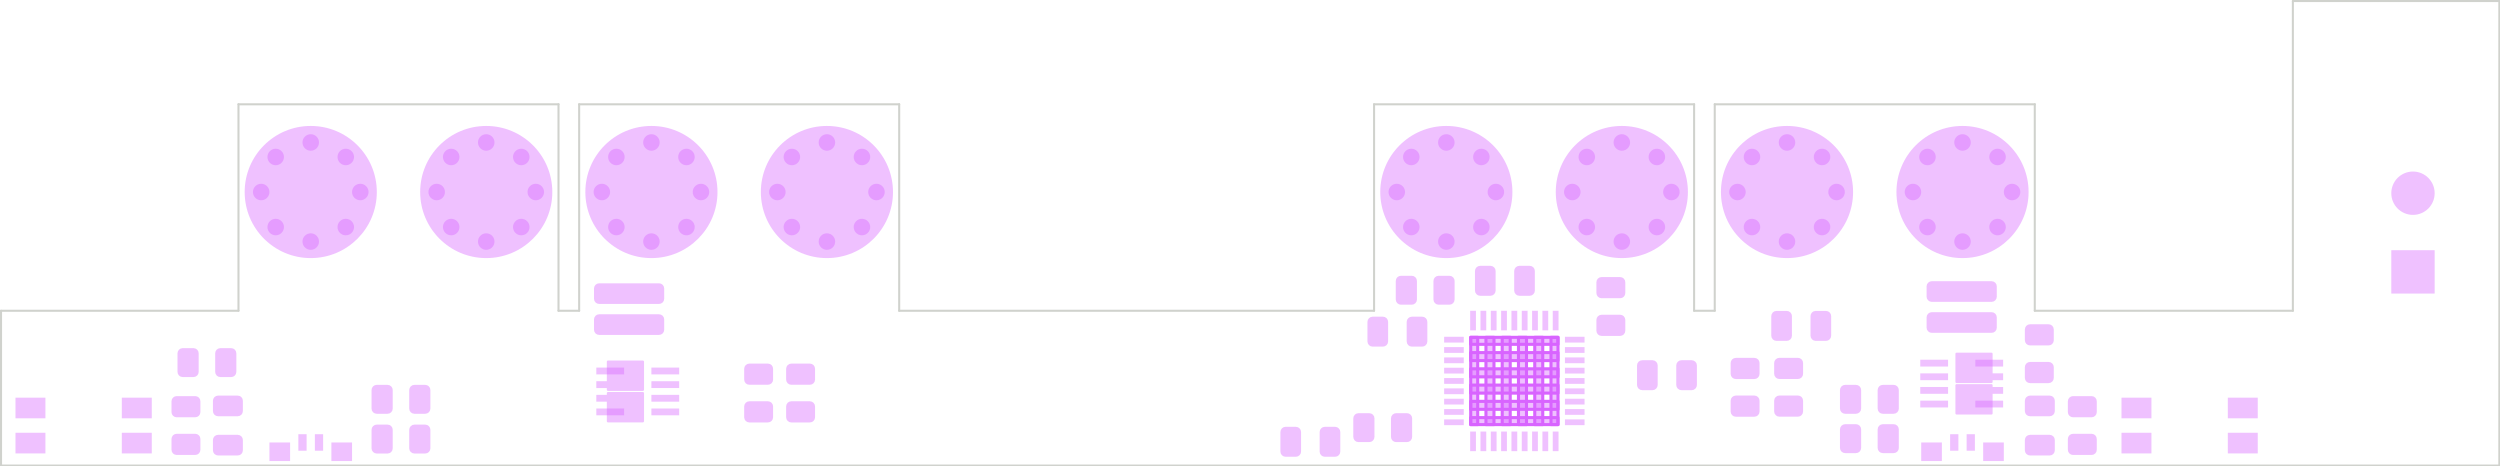 <?xml version="1.0" standalone="no"?>
 <!DOCTYPE svg PUBLIC "-//W3C//DTD SVG 1.1//EN" 
 "http://www.w3.org/Graphics/SVG/1.1/DTD/svg11.dtd"> 
<svg
  xmlns:svg="http://www.w3.org/2000/svg"
  xmlns="http://www.w3.org/2000/svg"
  xmlns:xlink="http://www.w3.org/1999/xlink"
  version="1.1"
  width="121.082mm" height="22.581mm" viewBox="0 0 121.082 22.581">
<title>SVG Image created as powermanagement_redundant-F_Mask.svg date 2023/02/16 13:34:46 </title>
  <desc>Image generated by PCBNEW </desc>
<g style="fill:#000000; fill-opacity:1;stroke:#000000; stroke-opacity:1;
stroke-linecap:round; stroke-linejoin:round;"
 transform="translate(0 0) scale(1 1)">
</g>
<g style="fill:#000000; fill-opacity:0.0; 
stroke:#000000; stroke-width:0; stroke-opacity:1; 
stroke-linecap:round; stroke-linejoin:round;">
</g>
<g style="fill:#D864FF; fill-opacity:0.0; 
stroke:#D864FF; stroke-width:0; stroke-opacity:1; 
stroke-linecap:round; stroke-linejoin:round;">
</g>
<g style="fill:#D864FF; fill-opacity:0.4; 
stroke:#D864FF; stroke-width:0.15; stroke-opacity:1; 
stroke-linecap:round; stroke-linejoin:round;">
<path style="fill:#D864FF; fill-opacity:0.4; 
stroke:#D864FF; stroke-width:0.15; stroke-opacity:1; 
stroke-linecap:round; stroke-linejoin:round;fill-rule:evenodd;"
d="M 75.458,16.677
71.231,16.677
71.231,16.338
75.458,16.338
Z" /> 
<path style="fill:#D864FF; fill-opacity:0.4; 
stroke:#D864FF; stroke-width:0.15; stroke-opacity:1; 
stroke-linecap:round; stroke-linejoin:round;fill-rule:evenodd;"
d="M 75.458,20.565
75.119,20.565
75.119,16.338
75.458,16.338
Z" /> 
<path style="fill:#D864FF; fill-opacity:0.4; 
stroke:#D864FF; stroke-width:0.15; stroke-opacity:1; 
stroke-linecap:round; stroke-linejoin:round;fill-rule:evenodd;"
d="M 74.719,20.565
74.332,20.565
74.332,16.338
74.719,16.338
Z" /> 
<path style="fill:#D864FF; fill-opacity:0.4; 
stroke:#D864FF; stroke-width:0.15; stroke-opacity:1; 
stroke-linecap:round; stroke-linejoin:round;fill-rule:evenodd;"
d="M 73.932,20.565
73.544,20.565
73.544,16.338
73.932,16.338
Z" /> 
<path style="fill:#D864FF; fill-opacity:0.4; 
stroke:#D864FF; stroke-width:0.15; stroke-opacity:1; 
stroke-linecap:round; stroke-linejoin:round;fill-rule:evenodd;"
d="M 73.144,20.565
72.757,20.565
72.757,16.338
73.144,16.338
Z" /> 
<path style="fill:#D864FF; fill-opacity:0.4; 
stroke:#D864FF; stroke-width:0.15; stroke-opacity:1; 
stroke-linecap:round; stroke-linejoin:round;fill-rule:evenodd;"
d="M 72.357,20.565
71.969,20.565
71.969,16.338
72.357,16.338
Z" /> 
<path style="fill:#D864FF; fill-opacity:0.4; 
stroke:#D864FF; stroke-width:0.15; stroke-opacity:1; 
stroke-linecap:round; stroke-linejoin:round;fill-rule:evenodd;"
d="M 71.569,20.565
71.231,20.565
71.231,16.338
71.569,16.338
Z" /> 
<path style="fill:#D864FF; fill-opacity:0.4; 
stroke:#D864FF; stroke-width:0.15; stroke-opacity:1; 
stroke-linecap:round; stroke-linejoin:round;fill-rule:evenodd;"
d="M 75.458,17.464
71.231,17.464
71.231,17.077
75.458,17.077
Z" /> 
<path style="fill:#D864FF; fill-opacity:0.4; 
stroke:#D864FF; stroke-width:0.15; stroke-opacity:1; 
stroke-linecap:round; stroke-linejoin:round;fill-rule:evenodd;"
d="M 75.458,18.251
71.231,18.251
71.231,17.864
75.458,17.864
Z" /> 
<path style="fill:#D864FF; fill-opacity:0.4; 
stroke:#D864FF; stroke-width:0.15; stroke-opacity:1; 
stroke-linecap:round; stroke-linejoin:round;fill-rule:evenodd;"
d="M 75.458,19.039
71.231,19.039
71.231,18.651
75.458,18.651
Z" /> 
<path style="fill:#D864FF; fill-opacity:0.4; 
stroke:#D864FF; stroke-width:0.15; stroke-opacity:1; 
stroke-linecap:round; stroke-linejoin:round;fill-rule:evenodd;"
d="M 75.458,19.826
71.231,19.826
71.231,19.439
75.458,19.439
Z" /> 
<path style="fill:#D864FF; fill-opacity:0.4; 
stroke:#D864FF; stroke-width:0.15; stroke-opacity:1; 
stroke-linecap:round; stroke-linejoin:round;fill-rule:evenodd;"
d="M 75.458,20.565
71.231,20.565
71.231,20.226
75.458,20.226
Z" /> 
<g >
</g>
<g style="fill:#D864FF; fill-opacity:0.4; 
stroke:#D864FF; stroke-width:0; stroke-opacity:1; 
stroke-linecap:round; stroke-linejoin:round;">
<path style="fill:#D864FF; fill-opacity:0.4; 
stroke:#D864FF; stroke-width:0; stroke-opacity:1; 
stroke-linecap:round; stroke-linejoin:round;fill-rule:evenodd;"
d="M 93.56,16.12
93.465,16.101
93.384,16.046
93.329,15.965
93.31,15.87
93.31,15.37
93.329,15.274
93.384,15.193
93.465,15.139
93.56,15.12
96.46,15.12
96.556,15.139
96.637,15.193
96.691,15.274
96.71,15.37
96.71,15.87
96.691,15.965
96.637,16.046
96.556,16.101
96.46,16.12
Z" /> 
<path style="fill:#D864FF; fill-opacity:0.4; 
stroke:#D864FF; stroke-width:0; stroke-opacity:1; 
stroke-linecap:round; stroke-linejoin:round;fill-rule:evenodd;"
d="M 93.56,14.62
93.465,14.601
93.384,14.546
93.329,14.465
93.31,14.37
93.31,13.87
93.329,13.774
93.384,13.693
93.465,13.639
93.56,13.62
96.46,13.62
96.556,13.639
96.637,13.693
96.691,13.774
96.71,13.87
96.71,14.37
96.691,14.465
96.637,14.546
96.556,14.601
96.46,14.62
Z" /> 
</g>
<g >
</g>
<g style="fill:#D864FF; fill-opacity:0.4; 
stroke:#D864FF; stroke-width:0; stroke-opacity:1; 
stroke-linecap:round; stroke-linejoin:round;">
<circle cx="37.65" cy="9.3" r="0.4" /> 
</g>
<g style="fill:#D864FF; fill-opacity:0.4; 
stroke:#D864FF; stroke-width:0.021; stroke-opacity:1; 
stroke-linecap:round; stroke-linejoin:round;">
</g>
<g style="fill:#D864FF; fill-opacity:0.4; 
stroke:#D864FF; stroke-width:0; stroke-opacity:1; 
stroke-linecap:round; stroke-linejoin:round;">
<circle cx="38.353" cy="7.603" r="0.4" /> 
</g>
<g style="fill:#D864FF; fill-opacity:0.4; 
stroke:#D864FF; stroke-width:0.021; stroke-opacity:1; 
stroke-linecap:round; stroke-linejoin:round;">
</g>
<g style="fill:#D864FF; fill-opacity:0.4; 
stroke:#D864FF; stroke-width:0; stroke-opacity:1; 
stroke-linecap:round; stroke-linejoin:round;">
<circle cx="38.353" cy="10.997" r="0.4" /> 
</g>
<g style="fill:#D864FF; fill-opacity:0.4; 
stroke:#D864FF; stroke-width:0.021; stroke-opacity:1; 
stroke-linecap:round; stroke-linejoin:round;">
</g>
<g style="fill:#D864FF; fill-opacity:0.4; 
stroke:#D864FF; stroke-width:0; stroke-opacity:1; 
stroke-linecap:round; stroke-linejoin:round;">
<circle cx="40.05" cy="6.9" r="0.4" /> 
</g>
<g style="fill:#D864FF; fill-opacity:0.4; 
stroke:#D864FF; stroke-width:0.021; stroke-opacity:1; 
stroke-linecap:round; stroke-linejoin:round;">
</g>
<g style="fill:#D864FF; fill-opacity:0.4; 
stroke:#D864FF; stroke-width:0; stroke-opacity:1; 
stroke-linecap:round; stroke-linejoin:round;">
<circle cx="40.05" cy="9.3" r="3.2" /> 
</g>
<g style="fill:#D864FF; fill-opacity:0.4; 
stroke:#D864FF; stroke-width:0.021; stroke-opacity:1; 
stroke-linecap:round; stroke-linejoin:round;">
</g>
<g style="fill:#D864FF; fill-opacity:0.4; 
stroke:#D864FF; stroke-width:0; stroke-opacity:1; 
stroke-linecap:round; stroke-linejoin:round;">
<circle cx="40.05" cy="11.7" r="0.4" /> 
</g>
<g style="fill:#D864FF; fill-opacity:0.4; 
stroke:#D864FF; stroke-width:0.021; stroke-opacity:1; 
stroke-linecap:round; stroke-linejoin:round;">
</g>
<g style="fill:#D864FF; fill-opacity:0.4; 
stroke:#D864FF; stroke-width:0; stroke-opacity:1; 
stroke-linecap:round; stroke-linejoin:round;">
<circle cx="41.747" cy="7.603" r="0.4" /> 
</g>
<g style="fill:#D864FF; fill-opacity:0.4; 
stroke:#D864FF; stroke-width:0.021; stroke-opacity:1; 
stroke-linecap:round; stroke-linejoin:round;">
</g>
<g style="fill:#D864FF; fill-opacity:0.4; 
stroke:#D864FF; stroke-width:0; stroke-opacity:1; 
stroke-linecap:round; stroke-linejoin:round;">
<circle cx="41.747" cy="10.997" r="0.4" /> 
</g>
<g style="fill:#D864FF; fill-opacity:0.4; 
stroke:#D864FF; stroke-width:0.021; stroke-opacity:1; 
stroke-linecap:round; stroke-linejoin:round;">
</g>
<g style="fill:#D864FF; fill-opacity:0.4; 
stroke:#D864FF; stroke-width:0; stroke-opacity:1; 
stroke-linecap:round; stroke-linejoin:round;">
<circle cx="42.45" cy="9.3" r="0.4" /> 
</g>
<g style="fill:#D864FF; fill-opacity:0.4; 
stroke:#D864FF; stroke-width:0.021; stroke-opacity:1; 
stroke-linecap:round; stroke-linejoin:round;">
</g>
<g >
</g>
<g style="fill:#D864FF; fill-opacity:0.4; 
stroke:#D864FF; stroke-width:0.021; stroke-opacity:1; 
stroke-linecap:round; stroke-linejoin:round;">
</g>
<g style="fill:#D864FF; fill-opacity:0.4; 
stroke:#D864FF; stroke-width:0; stroke-opacity:1; 
stroke-linecap:round; stroke-linejoin:round;">
<path style="fill:#D864FF; fill-opacity:0.4; 
stroke:#D864FF; stroke-width:0; stroke-opacity:1; 
stroke-linecap:round; stroke-linejoin:round;fill-rule:evenodd;"
d="M 84.07,20.183
83.975,20.164
83.893,20.11
83.839,20.028
83.82,19.933
83.82,19.408
83.839,19.312
83.893,19.231
83.975,19.177
84.07,19.158
84.97,19.158
85.066,19.177
85.147,19.231
85.201,19.312
85.22,19.408
85.22,19.933
85.201,20.028
85.147,20.11
85.066,20.164
84.97,20.183
Z" /> 
<path style="fill:#D864FF; fill-opacity:0.4; 
stroke:#D864FF; stroke-width:0; stroke-opacity:1; 
stroke-linecap:round; stroke-linejoin:round;fill-rule:evenodd;"
d="M 84.07,18.358
83.975,18.339
83.893,18.285
83.839,18.203
83.82,18.108
83.82,17.583
83.839,17.487
83.893,17.406
83.975,17.352
84.07,17.333
84.97,17.333
85.066,17.352
85.147,17.406
85.201,17.487
85.22,17.583
85.22,18.108
85.201,18.203
85.147,18.285
85.066,18.339
84.97,18.358
Z" /> 
</g>
<g >
</g>
<g style="fill:#D864FF; fill-opacity:0.4; 
stroke:#D864FF; stroke-width:0; stroke-opacity:1; 
stroke-linecap:round; stroke-linejoin:round;">
<path style="fill:#D864FF; fill-opacity:0.4; 
stroke:#D864FF; stroke-width:0; stroke-opacity:1; 
stroke-linecap:round; stroke-linejoin:round;fill-rule:evenodd;"
d="M 17.995,18.89
18.014,18.794
18.068,18.713
18.149,18.659
18.245,18.64
18.77,18.64
18.866,18.659
18.947,18.713
19.001,18.794
19.02,18.89
19.02,19.79
19.001,19.886
18.947,19.967
18.866,20.021
18.77,20.04
18.245,20.04
18.149,20.021
18.068,19.967
18.014,19.886
17.995,19.79
Z" /> 
<path style="fill:#D864FF; fill-opacity:0.4; 
stroke:#D864FF; stroke-width:0; stroke-opacity:1; 
stroke-linecap:round; stroke-linejoin:round;fill-rule:evenodd;"
d="M 19.82,18.89
19.839,18.794
19.893,18.713
19.974,18.659
20.07,18.64
20.595,18.64
20.691,18.659
20.772,18.713
20.826,18.794
20.845,18.89
20.845,19.79
20.826,19.886
20.772,19.967
20.691,20.021
20.595,20.04
20.07,20.04
19.974,20.021
19.893,19.967
19.839,19.886
19.82,19.79
Z" /> 
</g>
<g >
</g>
<g style="fill:#D864FF; fill-opacity:0.4; 
stroke:#D864FF; stroke-width:0; stroke-opacity:1; 
stroke-linecap:round; stroke-linejoin:round;">
<path style="fill:#D864FF; fill-opacity:0.4; 
stroke:#D864FF; stroke-width:0; stroke-opacity:1; 
stroke-linecap:round; stroke-linejoin:round;fill-rule:evenodd;"
d="M 5.9,21.96
5.9,20.96
7.35,20.96
7.35,21.96
Z" /> 
<path style="fill:#D864FF; fill-opacity:0.4; 
stroke:#D864FF; stroke-width:0; stroke-opacity:1; 
stroke-linecap:round; stroke-linejoin:round;fill-rule:evenodd;"
d="M 0.75,21.96
0.75,20.96
2.2,20.96
2.2,21.96
Z" /> 
<path style="fill:#D864FF; fill-opacity:0.4; 
stroke:#D864FF; stroke-width:0; stroke-opacity:1; 
stroke-linecap:round; stroke-linejoin:round;fill-rule:evenodd;"
d="M 5.9,20.26
5.9,19.26
7.35,19.26
7.35,20.26
Z" /> 
<path style="fill:#D864FF; fill-opacity:0.4; 
stroke:#D864FF; stroke-width:0; stroke-opacity:1; 
stroke-linecap:round; stroke-linejoin:round;fill-rule:evenodd;"
d="M 0.75,20.26
0.75,19.26
2.2,19.26
2.2,20.26
Z" /> 
</g>
<g >
</g>
<g style="fill:#D864FF; fill-opacity:0.4; 
stroke:#D864FF; stroke-width:0; stroke-opacity:1; 
stroke-linecap:round; stroke-linejoin:round;">
<path style="fill:#D864FF; fill-opacity:0.4; 
stroke:#D864FF; stroke-width:0; stroke-opacity:1; 
stroke-linecap:round; stroke-linejoin:round;fill-rule:evenodd;"
d="M 17.05,21.43
17.05,22.33
16.05,22.33
16.05,21.43
Z" /> 
<path style="fill:#D864FF; fill-opacity:0.4; 
stroke:#D864FF; stroke-width:0; stroke-opacity:1; 
stroke-linecap:round; stroke-linejoin:round;fill-rule:evenodd;"
d="M 14.05,21.43
14.05,22.33
13.05,22.33
13.05,21.43
Z" /> 
<path style="fill:#D864FF; fill-opacity:0.4; 
stroke:#D864FF; stroke-width:0; stroke-opacity:1; 
stroke-linecap:round; stroke-linejoin:round;fill-rule:evenodd;"
d="M 14.85,21.03
14.85,21.83
14.45,21.83
14.45,21.03
Z" /> 
<path style="fill:#D864FF; fill-opacity:0.4; 
stroke:#D864FF; stroke-width:0; stroke-opacity:1; 
stroke-linecap:round; stroke-linejoin:round;fill-rule:evenodd;"
d="M 15.65,21.03
15.65,21.83
15.25,21.83
15.25,21.03
Z" /> 
</g>
<g >
</g>
<g style="fill:#D864FF; fill-opacity:0.4; 
stroke:#D864FF; stroke-width:0; stroke-opacity:1; 
stroke-linecap:round; stroke-linejoin:round;">
<path style="fill:#D864FF; fill-opacity:0.4; 
stroke:#D864FF; stroke-width:0; stroke-opacity:1; 
stroke-linecap:round; stroke-linejoin:round;fill-rule:evenodd;"
d="M 91.965,19.79
91.946,19.886
91.892,19.967
91.811,20.021
91.715,20.04
91.19,20.04
91.094,20.021
91.013,19.967
90.959,19.886
90.94,19.79
90.94,18.89
90.959,18.794
91.013,18.713
91.094,18.659
91.19,18.64
91.715,18.64
91.811,18.659
91.892,18.713
91.946,18.794
91.965,18.89
Z" /> 
<path style="fill:#D864FF; fill-opacity:0.4; 
stroke:#D864FF; stroke-width:0; stroke-opacity:1; 
stroke-linecap:round; stroke-linejoin:round;fill-rule:evenodd;"
d="M 90.14,19.79
90.121,19.886
90.067,19.967
89.986,20.021
89.89,20.04
89.365,20.04
89.269,20.021
89.188,19.967
89.134,19.886
89.115,19.79
89.115,18.89
89.134,18.794
89.188,18.713
89.269,18.659
89.365,18.64
89.89,18.64
89.986,18.659
90.067,18.713
90.121,18.794
90.14,18.89
Z" /> 
</g>
<g >
</g>
<g style="fill:#D864FF; fill-opacity:0.4; 
stroke:#D864FF; stroke-width:0; stroke-opacity:1; 
stroke-linecap:round; stroke-linejoin:round;">
<circle cx="29.15" cy="9.3" r="0.4" /> 
</g>
<g style="fill:#D864FF; fill-opacity:0.4; 
stroke:#D864FF; stroke-width:0.021; stroke-opacity:1; 
stroke-linecap:round; stroke-linejoin:round;">
</g>
<g style="fill:#D864FF; fill-opacity:0.4; 
stroke:#D864FF; stroke-width:0; stroke-opacity:1; 
stroke-linecap:round; stroke-linejoin:round;">
<circle cx="29.853" cy="7.603" r="0.4" /> 
</g>
<g style="fill:#D864FF; fill-opacity:0.4; 
stroke:#D864FF; stroke-width:0.021; stroke-opacity:1; 
stroke-linecap:round; stroke-linejoin:round;">
</g>
<g style="fill:#D864FF; fill-opacity:0.4; 
stroke:#D864FF; stroke-width:0; stroke-opacity:1; 
stroke-linecap:round; stroke-linejoin:round;">
<circle cx="29.853" cy="10.997" r="0.4" /> 
</g>
<g style="fill:#D864FF; fill-opacity:0.4; 
stroke:#D864FF; stroke-width:0.021; stroke-opacity:1; 
stroke-linecap:round; stroke-linejoin:round;">
</g>
<g style="fill:#D864FF; fill-opacity:0.4; 
stroke:#D864FF; stroke-width:0; stroke-opacity:1; 
stroke-linecap:round; stroke-linejoin:round;">
<circle cx="31.55" cy="6.9" r="0.4" /> 
</g>
<g style="fill:#D864FF; fill-opacity:0.4; 
stroke:#D864FF; stroke-width:0.021; stroke-opacity:1; 
stroke-linecap:round; stroke-linejoin:round;">
</g>
<g style="fill:#D864FF; fill-opacity:0.4; 
stroke:#D864FF; stroke-width:0; stroke-opacity:1; 
stroke-linecap:round; stroke-linejoin:round;">
<circle cx="31.55" cy="9.3" r="3.2" /> 
</g>
<g style="fill:#D864FF; fill-opacity:0.4; 
stroke:#D864FF; stroke-width:0.021; stroke-opacity:1; 
stroke-linecap:round; stroke-linejoin:round;">
</g>
<g style="fill:#D864FF; fill-opacity:0.4; 
stroke:#D864FF; stroke-width:0; stroke-opacity:1; 
stroke-linecap:round; stroke-linejoin:round;">
<circle cx="31.55" cy="11.7" r="0.4" /> 
</g>
<g style="fill:#D864FF; fill-opacity:0.4; 
stroke:#D864FF; stroke-width:0.021; stroke-opacity:1; 
stroke-linecap:round; stroke-linejoin:round;">
</g>
<g style="fill:#D864FF; fill-opacity:0.4; 
stroke:#D864FF; stroke-width:0; stroke-opacity:1; 
stroke-linecap:round; stroke-linejoin:round;">
<circle cx="33.247" cy="7.603" r="0.4" /> 
</g>
<g style="fill:#D864FF; fill-opacity:0.4; 
stroke:#D864FF; stroke-width:0.021; stroke-opacity:1; 
stroke-linecap:round; stroke-linejoin:round;">
</g>
<g style="fill:#D864FF; fill-opacity:0.4; 
stroke:#D864FF; stroke-width:0; stroke-opacity:1; 
stroke-linecap:round; stroke-linejoin:round;">
<circle cx="33.247" cy="10.997" r="0.4" /> 
</g>
<g style="fill:#D864FF; fill-opacity:0.4; 
stroke:#D864FF; stroke-width:0.021; stroke-opacity:1; 
stroke-linecap:round; stroke-linejoin:round;">
</g>
<g style="fill:#D864FF; fill-opacity:0.4; 
stroke:#D864FF; stroke-width:0; stroke-opacity:1; 
stroke-linecap:round; stroke-linejoin:round;">
<circle cx="33.95" cy="9.3" r="0.4" /> 
</g>
<g style="fill:#D864FF; fill-opacity:0.4; 
stroke:#D864FF; stroke-width:0.021; stroke-opacity:1; 
stroke-linecap:round; stroke-linejoin:round;">
</g>
<g >
</g>
<g style="fill:#D864FF; fill-opacity:0.4; 
stroke:#D864FF; stroke-width:0.021; stroke-opacity:1; 
stroke-linecap:round; stroke-linejoin:round;">
</g>
<g style="fill:#D864FF; fill-opacity:0.4; 
stroke:#D864FF; stroke-width:0; stroke-opacity:1; 
stroke-linecap:round; stroke-linejoin:round;">
<path style="fill:#D864FF; fill-opacity:0.4; 
stroke:#D864FF; stroke-width:0; stroke-opacity:1; 
stroke-linecap:round; stroke-linejoin:round;fill-rule:evenodd;"
d="M 17.995,20.815
18.014,20.719
18.068,20.638
18.149,20.584
18.245,20.565
18.77,20.565
18.866,20.584
18.947,20.638
19.001,20.719
19.02,20.815
19.02,21.715
19.001,21.811
18.947,21.892
18.866,21.946
18.77,21.965
18.245,21.965
18.149,21.946
18.068,21.892
18.014,21.811
17.995,21.715
Z" /> 
<path style="fill:#D864FF; fill-opacity:0.4; 
stroke:#D864FF; stroke-width:0; stroke-opacity:1; 
stroke-linecap:round; stroke-linejoin:round;fill-rule:evenodd;"
d="M 19.82,20.815
19.839,20.719
19.893,20.638
19.974,20.584
20.07,20.565
20.595,20.565
20.691,20.584
20.772,20.638
20.826,20.719
20.845,20.815
20.845,21.715
20.826,21.811
20.772,21.892
20.691,21.946
20.595,21.965
20.07,21.965
19.974,21.946
19.893,21.892
19.839,21.811
19.82,21.715
Z" /> 
</g>
<g >
</g>
<g style="fill:#D864FF; fill-opacity:0.4; 
stroke:#D864FF; stroke-width:0; stroke-opacity:1; 
stroke-linecap:round; stroke-linejoin:round;">
<path style="fill:#D864FF; fill-opacity:0.4; 
stroke:#D864FF; stroke-width:0; stroke-opacity:1; 
stroke-linecap:round; stroke-linejoin:round;fill-rule:evenodd;"
d="M 99.22,15.705
99.315,15.724
99.396,15.778
99.451,15.86
99.47,15.955
99.47,16.48
99.451,16.576
99.396,16.657
99.315,16.711
99.22,16.73
98.32,16.73
98.224,16.711
98.143,16.657
98.089,16.576
98.07,16.48
98.07,15.955
98.089,15.86
98.143,15.778
98.224,15.724
98.32,15.705
Z" /> 
<path style="fill:#D864FF; fill-opacity:0.4; 
stroke:#D864FF; stroke-width:0; stroke-opacity:1; 
stroke-linecap:round; stroke-linejoin:round;fill-rule:evenodd;"
d="M 99.22,17.53
99.315,17.549
99.396,17.603
99.451,17.684
99.47,17.78
99.47,18.305
99.451,18.401
99.396,18.482
99.315,18.536
99.22,18.555
98.32,18.555
98.224,18.536
98.143,18.482
98.089,18.401
98.07,18.305
98.07,17.78
98.089,17.684
98.143,17.603
98.224,17.549
98.32,17.53
Z" /> 
</g>
<g >
</g>
<g style="fill:#D864FF; fill-opacity:0.4; 
stroke:#D864FF; stroke-width:0; stroke-opacity:1; 
stroke-linecap:round; stroke-linejoin:round;">
<path style="fill:#D864FF; fill-opacity:0.4; 
stroke:#D864FF; stroke-width:0; stroke-opacity:1; 
stroke-linecap:round; stroke-linejoin:round;fill-rule:evenodd;"
d="M 74.337,14.075
74.318,14.17
74.264,14.251
74.183,14.306
74.087,14.325
73.587,14.325
73.491,14.306
73.41,14.251
73.356,14.17
73.337,14.075
73.337,13.125
73.356,13.029
73.41,12.948
73.491,12.894
73.587,12.875
74.087,12.875
74.183,12.894
74.264,12.948
74.318,13.029
74.337,13.125
Z" /> 
<path style="fill:#D864FF; fill-opacity:0.4; 
stroke:#D864FF; stroke-width:0; stroke-opacity:1; 
stroke-linecap:round; stroke-linejoin:round;fill-rule:evenodd;"
d="M 72.437,14.075
72.418,14.17
72.364,14.251
72.283,14.306
72.187,14.325
71.687,14.325
71.591,14.306
71.51,14.251
71.456,14.17
71.437,14.075
71.437,13.125
71.456,13.029
71.51,12.948
71.591,12.894
71.687,12.875
72.187,12.875
72.283,12.894
72.364,12.948
72.418,13.029
72.437,13.125
Z" /> 
</g>
<g >
</g>
<g style="fill:#D864FF; fill-opacity:0.4; 
stroke:#D864FF; stroke-width:0; stroke-opacity:1; 
stroke-linecap:round; stroke-linejoin:round;">
<path style="fill:#D864FF; fill-opacity:0.4; 
stroke:#D864FF; stroke-width:0; stroke-opacity:1; 
stroke-linecap:round; stroke-linejoin:round;fill-rule:evenodd;"
d="M 68.394,21.162
68.375,21.257
68.321,21.338
68.24,21.393
68.144,21.412
67.619,21.412
67.523,21.393
67.442,21.338
67.388,21.257
67.369,21.162
67.369,20.262
67.388,20.166
67.442,20.085
67.523,20.031
67.619,20.012
68.144,20.012
68.24,20.031
68.321,20.085
68.375,20.166
68.394,20.262
Z" /> 
<path style="fill:#D864FF; fill-opacity:0.4; 
stroke:#D864FF; stroke-width:0; stroke-opacity:1; 
stroke-linecap:round; stroke-linejoin:round;fill-rule:evenodd;"
d="M 66.569,21.162
66.55,21.257
66.496,21.338
66.415,21.393
66.319,21.412
65.794,21.412
65.698,21.393
65.617,21.338
65.563,21.257
65.544,21.162
65.544,20.262
65.563,20.166
65.617,20.085
65.698,20.031
65.794,20.012
66.319,20.012
66.415,20.031
66.496,20.085
66.55,20.166
66.569,20.262
Z" /> 
</g>
<g >
</g>
<g style="fill:#D864FF; fill-opacity:0.4; 
stroke:#D864FF; stroke-width:0; stroke-opacity:1; 
stroke-linecap:round; stroke-linejoin:round;">
<path style="fill:#D864FF; fill-opacity:0.4; 
stroke:#D864FF; stroke-width:0; stroke-opacity:1; 
stroke-linecap:round; stroke-linejoin:round;fill-rule:evenodd;"
d="M 39.225,17.61
39.321,17.629
39.402,17.683
39.456,17.765
39.475,17.86
39.475,18.385
39.456,18.481
39.402,18.562
39.321,18.616
39.225,18.635
38.325,18.635
38.229,18.616
38.148,18.562
38.094,18.481
38.075,18.385
38.075,17.86
38.094,17.765
38.148,17.683
38.229,17.629
38.325,17.61
Z" /> 
<path style="fill:#D864FF; fill-opacity:0.4; 
stroke:#D864FF; stroke-width:0; stroke-opacity:1; 
stroke-linecap:round; stroke-linejoin:round;fill-rule:evenodd;"
d="M 39.225,19.435
39.321,19.454
39.402,19.508
39.456,19.59
39.475,19.685
39.475,20.21
39.456,20.306
39.402,20.387
39.321,20.441
39.225,20.46
38.325,20.46
38.229,20.441
38.148,20.387
38.094,20.306
38.075,20.21
38.075,19.685
38.094,19.59
38.148,19.508
38.229,19.454
38.325,19.435
Z" /> 
</g>
<g >
</g>
<g style="fill:#D864FF; fill-opacity:0.4; 
stroke:#D864FF; stroke-width:0; stroke-opacity:1; 
stroke-linecap:round; stroke-linejoin:round;">
<circle cx="21.15" cy="9.3" r="0.4" /> 
</g>
<g style="fill:#D864FF; fill-opacity:0.4; 
stroke:#D864FF; stroke-width:0.021; stroke-opacity:1; 
stroke-linecap:round; stroke-linejoin:round;">
</g>
<g style="fill:#D864FF; fill-opacity:0.4; 
stroke:#D864FF; stroke-width:0; stroke-opacity:1; 
stroke-linecap:round; stroke-linejoin:round;">
<circle cx="21.853" cy="7.603" r="0.4" /> 
</g>
<g style="fill:#D864FF; fill-opacity:0.4; 
stroke:#D864FF; stroke-width:0.021; stroke-opacity:1; 
stroke-linecap:round; stroke-linejoin:round;">
</g>
<g style="fill:#D864FF; fill-opacity:0.4; 
stroke:#D864FF; stroke-width:0; stroke-opacity:1; 
stroke-linecap:round; stroke-linejoin:round;">
<circle cx="21.853" cy="10.997" r="0.4" /> 
</g>
<g style="fill:#D864FF; fill-opacity:0.4; 
stroke:#D864FF; stroke-width:0.021; stroke-opacity:1; 
stroke-linecap:round; stroke-linejoin:round;">
</g>
<g style="fill:#D864FF; fill-opacity:0.4; 
stroke:#D864FF; stroke-width:0; stroke-opacity:1; 
stroke-linecap:round; stroke-linejoin:round;">
<circle cx="23.55" cy="6.9" r="0.4" /> 
</g>
<g style="fill:#D864FF; fill-opacity:0.4; 
stroke:#D864FF; stroke-width:0.021; stroke-opacity:1; 
stroke-linecap:round; stroke-linejoin:round;">
</g>
<g style="fill:#D864FF; fill-opacity:0.4; 
stroke:#D864FF; stroke-width:0; stroke-opacity:1; 
stroke-linecap:round; stroke-linejoin:round;">
<circle cx="23.55" cy="9.3" r="3.2" /> 
</g>
<g style="fill:#D864FF; fill-opacity:0.4; 
stroke:#D864FF; stroke-width:0.021; stroke-opacity:1; 
stroke-linecap:round; stroke-linejoin:round;">
</g>
<g style="fill:#D864FF; fill-opacity:0.4; 
stroke:#D864FF; stroke-width:0; stroke-opacity:1; 
stroke-linecap:round; stroke-linejoin:round;">
<circle cx="23.55" cy="11.7" r="0.4" /> 
</g>
<g style="fill:#D864FF; fill-opacity:0.4; 
stroke:#D864FF; stroke-width:0.021; stroke-opacity:1; 
stroke-linecap:round; stroke-linejoin:round;">
</g>
<g style="fill:#D864FF; fill-opacity:0.4; 
stroke:#D864FF; stroke-width:0; stroke-opacity:1; 
stroke-linecap:round; stroke-linejoin:round;">
<circle cx="25.247" cy="7.603" r="0.4" /> 
</g>
<g style="fill:#D864FF; fill-opacity:0.4; 
stroke:#D864FF; stroke-width:0.021; stroke-opacity:1; 
stroke-linecap:round; stroke-linejoin:round;">
</g>
<g style="fill:#D864FF; fill-opacity:0.4; 
stroke:#D864FF; stroke-width:0; stroke-opacity:1; 
stroke-linecap:round; stroke-linejoin:round;">
<circle cx="25.247" cy="10.997" r="0.4" /> 
</g>
<g style="fill:#D864FF; fill-opacity:0.4; 
stroke:#D864FF; stroke-width:0.021; stroke-opacity:1; 
stroke-linecap:round; stroke-linejoin:round;">
</g>
<g style="fill:#D864FF; fill-opacity:0.4; 
stroke:#D864FF; stroke-width:0; stroke-opacity:1; 
stroke-linecap:round; stroke-linejoin:round;">
<circle cx="25.95" cy="9.3" r="0.4" /> 
</g>
<g style="fill:#D864FF; fill-opacity:0.4; 
stroke:#D864FF; stroke-width:0.021; stroke-opacity:1; 
stroke-linecap:round; stroke-linejoin:round;">
</g>
<g >
</g>
<g style="fill:#D864FF; fill-opacity:0.4; 
stroke:#D864FF; stroke-width:0.021; stroke-opacity:1; 
stroke-linecap:round; stroke-linejoin:round;">
</g>
<g style="fill:#D864FF; fill-opacity:0.4; 
stroke:#D864FF; stroke-width:0; stroke-opacity:1; 
stroke-linecap:round; stroke-linejoin:round;">
<circle cx="84.15" cy="9.3" r="0.4" /> 
</g>
<g style="fill:#D864FF; fill-opacity:0.4; 
stroke:#D864FF; stroke-width:0.021; stroke-opacity:1; 
stroke-linecap:round; stroke-linejoin:round;">
</g>
<g style="fill:#D864FF; fill-opacity:0.4; 
stroke:#D864FF; stroke-width:0; stroke-opacity:1; 
stroke-linecap:round; stroke-linejoin:round;">
<circle cx="84.853" cy="7.603" r="0.4" /> 
</g>
<g style="fill:#D864FF; fill-opacity:0.4; 
stroke:#D864FF; stroke-width:0.021; stroke-opacity:1; 
stroke-linecap:round; stroke-linejoin:round;">
</g>
<g style="fill:#D864FF; fill-opacity:0.4; 
stroke:#D864FF; stroke-width:0; stroke-opacity:1; 
stroke-linecap:round; stroke-linejoin:round;">
<circle cx="84.853" cy="10.997" r="0.4" /> 
</g>
<g style="fill:#D864FF; fill-opacity:0.4; 
stroke:#D864FF; stroke-width:0.021; stroke-opacity:1; 
stroke-linecap:round; stroke-linejoin:round;">
</g>
<g style="fill:#D864FF; fill-opacity:0.4; 
stroke:#D864FF; stroke-width:0; stroke-opacity:1; 
stroke-linecap:round; stroke-linejoin:round;">
<circle cx="86.55" cy="6.9" r="0.4" /> 
</g>
<g style="fill:#D864FF; fill-opacity:0.4; 
stroke:#D864FF; stroke-width:0.021; stroke-opacity:1; 
stroke-linecap:round; stroke-linejoin:round;">
</g>
<g style="fill:#D864FF; fill-opacity:0.4; 
stroke:#D864FF; stroke-width:0; stroke-opacity:1; 
stroke-linecap:round; stroke-linejoin:round;">
<circle cx="86.55" cy="9.3" r="3.2" /> 
</g>
<g style="fill:#D864FF; fill-opacity:0.4; 
stroke:#D864FF; stroke-width:0.021; stroke-opacity:1; 
stroke-linecap:round; stroke-linejoin:round;">
</g>
<g style="fill:#D864FF; fill-opacity:0.4; 
stroke:#D864FF; stroke-width:0; stroke-opacity:1; 
stroke-linecap:round; stroke-linejoin:round;">
<circle cx="86.55" cy="11.7" r="0.4" /> 
</g>
<g style="fill:#D864FF; fill-opacity:0.4; 
stroke:#D864FF; stroke-width:0.021; stroke-opacity:1; 
stroke-linecap:round; stroke-linejoin:round;">
</g>
<g style="fill:#D864FF; fill-opacity:0.4; 
stroke:#D864FF; stroke-width:0; stroke-opacity:1; 
stroke-linecap:round; stroke-linejoin:round;">
<circle cx="88.247" cy="7.603" r="0.4" /> 
</g>
<g style="fill:#D864FF; fill-opacity:0.4; 
stroke:#D864FF; stroke-width:0.021; stroke-opacity:1; 
stroke-linecap:round; stroke-linejoin:round;">
</g>
<g style="fill:#D864FF; fill-opacity:0.4; 
stroke:#D864FF; stroke-width:0; stroke-opacity:1; 
stroke-linecap:round; stroke-linejoin:round;">
<circle cx="88.247" cy="10.997" r="0.4" /> 
</g>
<g style="fill:#D864FF; fill-opacity:0.4; 
stroke:#D864FF; stroke-width:0.021; stroke-opacity:1; 
stroke-linecap:round; stroke-linejoin:round;">
</g>
<g style="fill:#D864FF; fill-opacity:0.4; 
stroke:#D864FF; stroke-width:0; stroke-opacity:1; 
stroke-linecap:round; stroke-linejoin:round;">
<circle cx="88.95" cy="9.3" r="0.4" /> 
</g>
<g style="fill:#D864FF; fill-opacity:0.4; 
stroke:#D864FF; stroke-width:0.021; stroke-opacity:1; 
stroke-linecap:round; stroke-linejoin:round;">
</g>
<g >
</g>
<g style="fill:#D864FF; fill-opacity:0.4; 
stroke:#D864FF; stroke-width:0.021; stroke-opacity:1; 
stroke-linecap:round; stroke-linejoin:round;">
</g>
<g style="fill:#D864FF; fill-opacity:0.4; 
stroke:#D864FF; stroke-width:0; stroke-opacity:1; 
stroke-linecap:round; stroke-linejoin:round;">
<path style="fill:#D864FF; fill-opacity:0.4; 
stroke:#D864FF; stroke-width:0; stroke-opacity:1; 
stroke-linecap:round; stroke-linejoin:round;fill-rule:evenodd;"
d="M 9.456,19.185
9.552,19.204
9.633,19.258
9.687,19.339
9.706,19.435
9.706,19.96
9.687,20.056
9.633,20.137
9.552,20.191
9.456,20.21
8.556,20.21
8.46,20.191
8.379,20.137
8.325,20.056
8.306,19.96
8.306,19.435
8.325,19.339
8.379,19.258
8.46,19.204
8.556,19.185
Z" /> 
<path style="fill:#D864FF; fill-opacity:0.4; 
stroke:#D864FF; stroke-width:0; stroke-opacity:1; 
stroke-linecap:round; stroke-linejoin:round;fill-rule:evenodd;"
d="M 9.456,21.01
9.552,21.029
9.633,21.083
9.687,21.164
9.706,21.26
9.706,21.785
9.687,21.881
9.633,21.962
9.552,22.016
9.456,22.035
8.556,22.035
8.46,22.016
8.379,21.962
8.325,21.881
8.306,21.785
8.306,21.26
8.325,21.164
8.379,21.083
8.46,21.029
8.556,21.01
Z" /> 
</g>
<g >
</g>
<g style="fill:#D864FF; fill-opacity:0.4; 
stroke:#D864FF; stroke-width:0; stroke-opacity:1; 
stroke-linecap:round; stroke-linejoin:round;">
<path style="fill:#D864FF; fill-opacity:0.4; 
stroke:#D864FF; stroke-width:0; stroke-opacity:1; 
stroke-linecap:round; stroke-linejoin:round;fill-rule:evenodd;"
d="M 37.193,17.61
37.288,17.629
37.37,17.683
37.424,17.765
37.443,17.86
37.443,18.385
37.424,18.481
37.37,18.562
37.288,18.616
37.193,18.635
36.293,18.635
36.197,18.616
36.116,18.562
36.062,18.481
36.043,18.385
36.043,17.86
36.062,17.765
36.116,17.683
36.197,17.629
36.293,17.61
Z" /> 
<path style="fill:#D864FF; fill-opacity:0.4; 
stroke:#D864FF; stroke-width:0; stroke-opacity:1; 
stroke-linecap:round; stroke-linejoin:round;fill-rule:evenodd;"
d="M 37.193,19.435
37.288,19.454
37.37,19.508
37.424,19.59
37.443,19.685
37.443,20.21
37.424,20.306
37.37,20.387
37.288,20.441
37.193,20.46
36.293,20.46
36.197,20.441
36.116,20.387
36.062,20.306
36.043,20.21
36.043,19.685
36.062,19.59
36.116,19.508
36.197,19.454
36.293,19.435
Z" /> 
</g>
<g >
</g>
<g style="fill:#D864FF; fill-opacity:0.4; 
stroke:#D864FF; stroke-width:0; stroke-opacity:1; 
stroke-linecap:round; stroke-linejoin:round;">
<path style="fill:#D864FF; fill-opacity:0.4; 
stroke:#D864FF; stroke-width:0; stroke-opacity:1; 
stroke-linecap:round; stroke-linejoin:round;fill-rule:evenodd;"
d="M 70.451,14.507
70.432,14.602
70.378,14.684
70.297,14.738
70.201,14.757
69.676,14.757
69.581,14.738
69.499,14.684
69.445,14.602
69.426,14.507
69.426,13.607
69.445,13.511
69.499,13.43
69.581,13.376
69.676,13.357
70.201,13.357
70.297,13.376
70.378,13.43
70.432,13.511
70.451,13.607
Z" /> 
<path style="fill:#D864FF; fill-opacity:0.4; 
stroke:#D864FF; stroke-width:0; stroke-opacity:1; 
stroke-linecap:round; stroke-linejoin:round;fill-rule:evenodd;"
d="M 68.626,14.507
68.607,14.602
68.553,14.684
68.472,14.738
68.376,14.757
67.851,14.757
67.755,14.738
67.674,14.684
67.62,14.602
67.601,14.507
67.601,13.607
67.62,13.511
67.674,13.43
67.755,13.376
67.851,13.357
68.376,13.357
68.472,13.376
68.553,13.43
68.607,13.511
68.626,13.607
Z" /> 
</g>
<g >
</g>
<g style="fill:#D864FF; fill-opacity:0.4; 
stroke:#D864FF; stroke-width:0; stroke-opacity:1; 
stroke-linecap:round; stroke-linejoin:round;">
<path style="fill:#D864FF; fill-opacity:0.4; 
stroke:#D864FF; stroke-width:0; stroke-opacity:1; 
stroke-linecap:round; stroke-linejoin:round;fill-rule:evenodd;"
d="M 79.286,17.697
79.305,17.601
79.359,17.52
79.44,17.466
79.536,17.447
80.036,17.447
80.131,17.466
80.212,17.52
80.267,17.601
80.286,17.697
80.286,18.647
80.267,18.742
80.212,18.823
80.131,18.878
80.036,18.897
79.536,18.897
79.44,18.878
79.359,18.823
79.305,18.742
79.286,18.647
Z" /> 
<path style="fill:#D864FF; fill-opacity:0.4; 
stroke:#D864FF; stroke-width:0; stroke-opacity:1; 
stroke-linecap:round; stroke-linejoin:round;fill-rule:evenodd;"
d="M 81.186,17.697
81.205,17.601
81.259,17.52
81.34,17.466
81.436,17.447
81.936,17.447
82.031,17.466
82.112,17.52
82.167,17.601
82.186,17.697
82.186,18.647
82.167,18.742
82.112,18.823
82.031,18.878
81.936,18.897
81.436,18.897
81.34,18.878
81.259,18.823
81.205,18.742
81.186,18.647
Z" /> 
</g>
<g >
</g>
<g style="fill:#D864FF; fill-opacity:0.4; 
stroke:#D864FF; stroke-width:0; stroke-opacity:1; 
stroke-linecap:round; stroke-linejoin:round;">
<path style="fill:#D864FF; fill-opacity:0.4; 
stroke:#D864FF; stroke-width:0; stroke-opacity:1; 
stroke-linecap:round; stroke-linejoin:round;fill-rule:evenodd;"
d="M 101.302,19.185
101.398,19.204
101.479,19.258
101.533,19.339
101.552,19.435
101.552,19.96
101.533,20.056
101.479,20.137
101.398,20.191
101.302,20.21
100.402,20.21
100.307,20.191
100.226,20.137
100.171,20.056
100.152,19.96
100.152,19.435
100.171,19.339
100.226,19.258
100.307,19.204
100.402,19.185
Z" /> 
<path style="fill:#D864FF; fill-opacity:0.4; 
stroke:#D864FF; stroke-width:0; stroke-opacity:1; 
stroke-linecap:round; stroke-linejoin:round;fill-rule:evenodd;"
d="M 101.302,21.01
101.398,21.029
101.479,21.083
101.533,21.164
101.552,21.26
101.552,21.785
101.533,21.881
101.479,21.962
101.398,22.016
101.302,22.035
100.402,22.035
100.307,22.016
100.226,21.962
100.171,21.881
100.152,21.785
100.152,21.26
100.171,21.164
100.226,21.083
100.307,21.029
100.402,21.01
Z" /> 
</g>
<g >
</g>
<g style="fill:#D864FF; fill-opacity:0.4; 
stroke:#D864FF; stroke-width:0; stroke-opacity:1; 
stroke-linecap:round; stroke-linejoin:round;">
<path style="fill:#D864FF; fill-opacity:0.4; 
stroke:#D864FF; stroke-width:0; stroke-opacity:1; 
stroke-linecap:round; stroke-linejoin:round;fill-rule:evenodd;"
d="M 107.9,21.96
107.9,20.96
109.35,20.96
109.35,21.96
Z" /> 
<path style="fill:#D864FF; fill-opacity:0.4; 
stroke:#D864FF; stroke-width:0; stroke-opacity:1; 
stroke-linecap:round; stroke-linejoin:round;fill-rule:evenodd;"
d="M 102.75,21.96
102.75,20.96
104.2,20.96
104.2,21.96
Z" /> 
<path style="fill:#D864FF; fill-opacity:0.4; 
stroke:#D864FF; stroke-width:0; stroke-opacity:1; 
stroke-linecap:round; stroke-linejoin:round;fill-rule:evenodd;"
d="M 107.9,20.26
107.9,19.26
109.35,19.26
109.35,20.26
Z" /> 
<path style="fill:#D864FF; fill-opacity:0.4; 
stroke:#D864FF; stroke-width:0; stroke-opacity:1; 
stroke-linecap:round; stroke-linejoin:round;fill-rule:evenodd;"
d="M 102.75,20.26
102.75,19.26
104.2,19.26
104.2,20.26
Z" /> 
</g>
<g >
</g>
<g style="fill:#D864FF; fill-opacity:0.4; 
stroke:#D864FF; stroke-width:0; stroke-opacity:1; 
stroke-linecap:round; stroke-linejoin:round;">
<circle cx="12.65" cy="9.3" r="0.4" /> 
</g>
<g style="fill:#D864FF; fill-opacity:0.4; 
stroke:#D864FF; stroke-width:0.021; stroke-opacity:1; 
stroke-linecap:round; stroke-linejoin:round;">
</g>
<g style="fill:#D864FF; fill-opacity:0.4; 
stroke:#D864FF; stroke-width:0; stroke-opacity:1; 
stroke-linecap:round; stroke-linejoin:round;">
<circle cx="13.353" cy="7.603" r="0.4" /> 
</g>
<g style="fill:#D864FF; fill-opacity:0.4; 
stroke:#D864FF; stroke-width:0.021; stroke-opacity:1; 
stroke-linecap:round; stroke-linejoin:round;">
</g>
<g style="fill:#D864FF; fill-opacity:0.4; 
stroke:#D864FF; stroke-width:0; stroke-opacity:1; 
stroke-linecap:round; stroke-linejoin:round;">
<circle cx="13.353" cy="10.997" r="0.4" /> 
</g>
<g style="fill:#D864FF; fill-opacity:0.4; 
stroke:#D864FF; stroke-width:0.021; stroke-opacity:1; 
stroke-linecap:round; stroke-linejoin:round;">
</g>
<g style="fill:#D864FF; fill-opacity:0.4; 
stroke:#D864FF; stroke-width:0; stroke-opacity:1; 
stroke-linecap:round; stroke-linejoin:round;">
<circle cx="15.05" cy="6.9" r="0.4" /> 
</g>
<g style="fill:#D864FF; fill-opacity:0.4; 
stroke:#D864FF; stroke-width:0.021; stroke-opacity:1; 
stroke-linecap:round; stroke-linejoin:round;">
</g>
<g style="fill:#D864FF; fill-opacity:0.4; 
stroke:#D864FF; stroke-width:0; stroke-opacity:1; 
stroke-linecap:round; stroke-linejoin:round;">
<circle cx="15.05" cy="9.3" r="3.2" /> 
</g>
<g style="fill:#D864FF; fill-opacity:0.4; 
stroke:#D864FF; stroke-width:0.021; stroke-opacity:1; 
stroke-linecap:round; stroke-linejoin:round;">
</g>
<g style="fill:#D864FF; fill-opacity:0.4; 
stroke:#D864FF; stroke-width:0; stroke-opacity:1; 
stroke-linecap:round; stroke-linejoin:round;">
<circle cx="15.05" cy="11.7" r="0.4" /> 
</g>
<g style="fill:#D864FF; fill-opacity:0.4; 
stroke:#D864FF; stroke-width:0.021; stroke-opacity:1; 
stroke-linecap:round; stroke-linejoin:round;">
</g>
<g style="fill:#D864FF; fill-opacity:0.4; 
stroke:#D864FF; stroke-width:0; stroke-opacity:1; 
stroke-linecap:round; stroke-linejoin:round;">
<circle cx="16.747" cy="7.603" r="0.4" /> 
</g>
<g style="fill:#D864FF; fill-opacity:0.4; 
stroke:#D864FF; stroke-width:0.021; stroke-opacity:1; 
stroke-linecap:round; stroke-linejoin:round;">
</g>
<g style="fill:#D864FF; fill-opacity:0.4; 
stroke:#D864FF; stroke-width:0; stroke-opacity:1; 
stroke-linecap:round; stroke-linejoin:round;">
<circle cx="16.747" cy="10.997" r="0.4" /> 
</g>
<g style="fill:#D864FF; fill-opacity:0.4; 
stroke:#D864FF; stroke-width:0.021; stroke-opacity:1; 
stroke-linecap:round; stroke-linejoin:round;">
</g>
<g style="fill:#D864FF; fill-opacity:0.4; 
stroke:#D864FF; stroke-width:0; stroke-opacity:1; 
stroke-linecap:round; stroke-linejoin:round;">
<circle cx="17.45" cy="9.3" r="0.4" /> 
</g>
<g style="fill:#D864FF; fill-opacity:0.4; 
stroke:#D864FF; stroke-width:0.021; stroke-opacity:1; 
stroke-linecap:round; stroke-linejoin:round;">
</g>
<g >
</g>
<g style="fill:#D864FF; fill-opacity:0.4; 
stroke:#D864FF; stroke-width:0.021; stroke-opacity:1; 
stroke-linecap:round; stroke-linejoin:round;">
</g>
<g style="fill:#D864FF; fill-opacity:0.4; 
stroke:#D864FF; stroke-width:0; stroke-opacity:1; 
stroke-linecap:round; stroke-linejoin:round;">
<path style="fill:#D864FF; fill-opacity:0.4; 
stroke:#D864FF; stroke-width:0; stroke-opacity:1; 
stroke-linecap:round; stroke-linejoin:round;fill-rule:evenodd;"
d="M 69.13,16.538
69.111,16.634
69.057,16.715
68.976,16.769
68.88,16.788
68.38,16.788
68.284,16.769
68.203,16.715
68.149,16.634
68.13,16.538
68.13,15.588
68.149,15.493
68.203,15.412
68.284,15.357
68.38,15.338
68.88,15.338
68.976,15.357
69.057,15.412
69.111,15.493
69.13,15.588
Z" /> 
<path style="fill:#D864FF; fill-opacity:0.4; 
stroke:#D864FF; stroke-width:0; stroke-opacity:1; 
stroke-linecap:round; stroke-linejoin:round;fill-rule:evenodd;"
d="M 67.23,16.538
67.211,16.634
67.157,16.715
67.076,16.769
66.98,16.788
66.48,16.788
66.384,16.769
66.303,16.715
66.249,16.634
66.23,16.538
66.23,15.588
66.249,15.493
66.303,15.412
66.384,15.357
66.48,15.338
66.98,15.338
67.076,15.357
67.157,15.412
67.211,15.493
67.23,15.588
Z" /> 
</g>
<g >
</g>
<g style="fill:#D864FF; fill-opacity:0.4; 
stroke:#D864FF; stroke-width:0; stroke-opacity:1; 
stroke-linecap:round; stroke-linejoin:round;">
<path style="fill:#D864FF; fill-opacity:0.4; 
stroke:#D864FF; stroke-width:0; stroke-opacity:1; 
stroke-linecap:round; stroke-linejoin:round;fill-rule:evenodd;"
d="M 97.05,21.43
97.05,22.33
96.05,22.33
96.05,21.43
Z" /> 
<path style="fill:#D864FF; fill-opacity:0.4; 
stroke:#D864FF; stroke-width:0; stroke-opacity:1; 
stroke-linecap:round; stroke-linejoin:round;fill-rule:evenodd;"
d="M 94.05,21.43
94.05,22.33
93.05,22.33
93.05,21.43
Z" /> 
<path style="fill:#D864FF; fill-opacity:0.4; 
stroke:#D864FF; stroke-width:0; stroke-opacity:1; 
stroke-linecap:round; stroke-linejoin:round;fill-rule:evenodd;"
d="M 94.85,21.03
94.85,21.83
94.45,21.83
94.45,21.03
Z" /> 
<path style="fill:#D864FF; fill-opacity:0.4; 
stroke:#D864FF; stroke-width:0; stroke-opacity:1; 
stroke-linecap:round; stroke-linejoin:round;fill-rule:evenodd;"
d="M 95.65,21.03
95.65,21.83
95.25,21.83
95.25,21.03
Z" /> 
</g>
<g >
</g>
<g style="fill:#D864FF; fill-opacity:0.4; 
stroke:#D864FF; stroke-width:0; stroke-opacity:1; 
stroke-linecap:round; stroke-linejoin:round;">
<path style="fill:#D864FF; fill-opacity:0.4; 
stroke:#D864FF; stroke-width:0; stroke-opacity:1; 
stroke-linecap:round; stroke-linejoin:round;fill-rule:evenodd;"
d="M 11.513,19.16
11.609,19.179
11.69,19.233
11.744,19.314
11.763,19.41
11.763,19.91
11.744,20.006
11.69,20.087
11.609,20.141
11.513,20.16
10.563,20.16
10.467,20.141
10.386,20.087
10.332,20.006
10.313,19.91
10.313,19.41
10.332,19.314
10.386,19.233
10.467,19.179
10.563,19.16
Z" /> 
<path style="fill:#D864FF; fill-opacity:0.4; 
stroke:#D864FF; stroke-width:0; stroke-opacity:1; 
stroke-linecap:round; stroke-linejoin:round;fill-rule:evenodd;"
d="M 11.513,21.06
11.609,21.079
11.69,21.133
11.744,21.214
11.763,21.31
11.763,21.81
11.744,21.906
11.69,21.987
11.609,22.041
11.513,22.06
10.563,22.06
10.467,22.041
10.386,21.987
10.332,21.906
10.313,21.81
10.313,21.31
10.332,21.214
10.386,21.133
10.467,21.079
10.563,21.06
Z" /> 
</g>
<g >
</g>
<g style="fill:#D864FF; fill-opacity:0.4; 
stroke:#D864FF; stroke-width:0; stroke-opacity:1; 
stroke-linecap:round; stroke-linejoin:round;">
<path style="fill:#D864FF; fill-opacity:0.4; 
stroke:#D864FF; stroke-width:0; stroke-opacity:1; 
stroke-linecap:round; stroke-linejoin:round;fill-rule:evenodd;"
d="M 75.204,16.001
75.204,15.051
75.484,15.051
75.484,16.001
Z" /> 
<path style="fill:#D864FF; fill-opacity:0.4; 
stroke:#D864FF; stroke-width:0; stroke-opacity:1; 
stroke-linecap:round; stroke-linejoin:round;fill-rule:evenodd;"
d="M 74.704,16.001
74.704,15.051
74.984,15.051
74.984,16.001
Z" /> 
<path style="fill:#D864FF; fill-opacity:0.4; 
stroke:#D864FF; stroke-width:0; stroke-opacity:1; 
stroke-linecap:round; stroke-linejoin:round;fill-rule:evenodd;"
d="M 74.204,16.001
74.204,15.051
74.484,15.051
74.484,16.001
Z" /> 
<path style="fill:#D864FF; fill-opacity:0.4; 
stroke:#D864FF; stroke-width:0; stroke-opacity:1; 
stroke-linecap:round; stroke-linejoin:round;fill-rule:evenodd;"
d="M 73.704,16.001
73.704,15.051
73.984,15.051
73.984,16.001
Z" /> 
<path style="fill:#D864FF; fill-opacity:0.4; 
stroke:#D864FF; stroke-width:0; stroke-opacity:1; 
stroke-linecap:round; stroke-linejoin:round;fill-rule:evenodd;"
d="M 73.204,16.001
73.204,15.051
73.484,15.051
73.484,16.001
Z" /> 
<path style="fill:#D864FF; fill-opacity:0.4; 
stroke:#D864FF; stroke-width:0; stroke-opacity:1; 
stroke-linecap:round; stroke-linejoin:round;fill-rule:evenodd;"
d="M 72.704,16.001
72.704,15.051
72.984,15.051
72.984,16.001
Z" /> 
<path style="fill:#D864FF; fill-opacity:0.4; 
stroke:#D864FF; stroke-width:0; stroke-opacity:1; 
stroke-linecap:round; stroke-linejoin:round;fill-rule:evenodd;"
d="M 72.204,16.001
72.204,15.051
72.484,15.051
72.484,16.001
Z" /> 
<path style="fill:#D864FF; fill-opacity:0.4; 
stroke:#D864FF; stroke-width:0; stroke-opacity:1; 
stroke-linecap:round; stroke-linejoin:round;fill-rule:evenodd;"
d="M 71.704,16.001
71.704,15.051
71.984,15.051
71.984,16.001
Z" /> 
<path style="fill:#D864FF; fill-opacity:0.4; 
stroke:#D864FF; stroke-width:0; stroke-opacity:1; 
stroke-linecap:round; stroke-linejoin:round;fill-rule:evenodd;"
d="M 71.204,16.001
71.204,15.051
71.484,15.051
71.484,16.001
Z" /> 
<path style="fill:#D864FF; fill-opacity:0.4; 
stroke:#D864FF; stroke-width:0; stroke-opacity:1; 
stroke-linecap:round; stroke-linejoin:round;fill-rule:evenodd;"
d="M 69.944,16.311
70.894,16.311
70.894,16.591
69.944,16.591
Z" /> 
<path style="fill:#D864FF; fill-opacity:0.4; 
stroke:#D864FF; stroke-width:0; stroke-opacity:1; 
stroke-linecap:round; stroke-linejoin:round;fill-rule:evenodd;"
d="M 69.944,16.811
70.894,16.811
70.894,17.091
69.944,17.091
Z" /> 
<path style="fill:#D864FF; fill-opacity:0.4; 
stroke:#D864FF; stroke-width:0; stroke-opacity:1; 
stroke-linecap:round; stroke-linejoin:round;fill-rule:evenodd;"
d="M 69.944,17.311
70.894,17.311
70.894,17.591
69.944,17.591
Z" /> 
<path style="fill:#D864FF; fill-opacity:0.4; 
stroke:#D864FF; stroke-width:0; stroke-opacity:1; 
stroke-linecap:round; stroke-linejoin:round;fill-rule:evenodd;"
d="M 69.944,17.811
70.894,17.811
70.894,18.091
69.944,18.091
Z" /> 
<path style="fill:#D864FF; fill-opacity:0.4; 
stroke:#D864FF; stroke-width:0; stroke-opacity:1; 
stroke-linecap:round; stroke-linejoin:round;fill-rule:evenodd;"
d="M 69.944,18.311
70.894,18.311
70.894,18.591
69.944,18.591
Z" /> 
<path style="fill:#D864FF; fill-opacity:0.4; 
stroke:#D864FF; stroke-width:0; stroke-opacity:1; 
stroke-linecap:round; stroke-linejoin:round;fill-rule:evenodd;"
d="M 69.944,18.811
70.894,18.811
70.894,19.091
69.944,19.091
Z" /> 
<path style="fill:#D864FF; fill-opacity:0.4; 
stroke:#D864FF; stroke-width:0; stroke-opacity:1; 
stroke-linecap:round; stroke-linejoin:round;fill-rule:evenodd;"
d="M 69.944,19.312
70.894,19.312
70.894,19.592
69.944,19.592
Z" /> 
<path style="fill:#D864FF; fill-opacity:0.4; 
stroke:#D864FF; stroke-width:0; stroke-opacity:1; 
stroke-linecap:round; stroke-linejoin:round;fill-rule:evenodd;"
d="M 69.944,19.812
70.894,19.812
70.894,20.092
69.944,20.092
Z" /> 
<path style="fill:#D864FF; fill-opacity:0.4; 
stroke:#D864FF; stroke-width:0; stroke-opacity:1; 
stroke-linecap:round; stroke-linejoin:round;fill-rule:evenodd;"
d="M 69.944,20.312
70.894,20.312
70.894,20.592
69.944,20.592
Z" /> 
<path style="fill:#D864FF; fill-opacity:0.4; 
stroke:#D864FF; stroke-width:0; stroke-opacity:1; 
stroke-linecap:round; stroke-linejoin:round;fill-rule:evenodd;"
d="M 71.204,21.851
71.204,20.901
71.484,20.901
71.484,21.851
Z" /> 
<path style="fill:#D864FF; fill-opacity:0.4; 
stroke:#D864FF; stroke-width:0; stroke-opacity:1; 
stroke-linecap:round; stroke-linejoin:round;fill-rule:evenodd;"
d="M 71.704,21.851
71.704,20.901
71.984,20.901
71.984,21.851
Z" /> 
<path style="fill:#D864FF; fill-opacity:0.4; 
stroke:#D864FF; stroke-width:0; stroke-opacity:1; 
stroke-linecap:round; stroke-linejoin:round;fill-rule:evenodd;"
d="M 72.204,21.851
72.204,20.901
72.484,20.901
72.484,21.851
Z" /> 
<path style="fill:#D864FF; fill-opacity:0.4; 
stroke:#D864FF; stroke-width:0; stroke-opacity:1; 
stroke-linecap:round; stroke-linejoin:round;fill-rule:evenodd;"
d="M 72.704,21.851
72.704,20.901
72.984,20.901
72.984,21.851
Z" /> 
<path style="fill:#D864FF; fill-opacity:0.4; 
stroke:#D864FF; stroke-width:0; stroke-opacity:1; 
stroke-linecap:round; stroke-linejoin:round;fill-rule:evenodd;"
d="M 73.204,21.851
73.204,20.901
73.484,20.901
73.484,21.851
Z" /> 
<path style="fill:#D864FF; fill-opacity:0.4; 
stroke:#D864FF; stroke-width:0; stroke-opacity:1; 
stroke-linecap:round; stroke-linejoin:round;fill-rule:evenodd;"
d="M 73.704,21.851
73.704,20.901
73.984,20.901
73.984,21.851
Z" /> 
<path style="fill:#D864FF; fill-opacity:0.4; 
stroke:#D864FF; stroke-width:0; stroke-opacity:1; 
stroke-linecap:round; stroke-linejoin:round;fill-rule:evenodd;"
d="M 74.204,21.851
74.204,20.901
74.484,20.901
74.484,21.851
Z" /> 
<path style="fill:#D864FF; fill-opacity:0.4; 
stroke:#D864FF; stroke-width:0; stroke-opacity:1; 
stroke-linecap:round; stroke-linejoin:round;fill-rule:evenodd;"
d="M 74.704,21.851
74.704,20.901
74.984,20.901
74.984,21.851
Z" /> 
<path style="fill:#D864FF; fill-opacity:0.4; 
stroke:#D864FF; stroke-width:0; stroke-opacity:1; 
stroke-linecap:round; stroke-linejoin:round;fill-rule:evenodd;"
d="M 75.204,21.851
75.204,20.901
75.484,20.901
75.484,21.851
Z" /> 
<path style="fill:#D864FF; fill-opacity:0.4; 
stroke:#D864FF; stroke-width:0; stroke-opacity:1; 
stroke-linecap:round; stroke-linejoin:round;fill-rule:evenodd;"
d="M 75.794,20.312
76.744,20.312
76.744,20.592
75.794,20.592
Z" /> 
<path style="fill:#D864FF; fill-opacity:0.4; 
stroke:#D864FF; stroke-width:0; stroke-opacity:1; 
stroke-linecap:round; stroke-linejoin:round;fill-rule:evenodd;"
d="M 75.794,19.812
76.744,19.812
76.744,20.092
75.794,20.092
Z" /> 
<path style="fill:#D864FF; fill-opacity:0.4; 
stroke:#D864FF; stroke-width:0; stroke-opacity:1; 
stroke-linecap:round; stroke-linejoin:round;fill-rule:evenodd;"
d="M 75.794,19.312
76.744,19.312
76.744,19.592
75.794,19.592
Z" /> 
<path style="fill:#D864FF; fill-opacity:0.4; 
stroke:#D864FF; stroke-width:0; stroke-opacity:1; 
stroke-linecap:round; stroke-linejoin:round;fill-rule:evenodd;"
d="M 75.794,18.811
76.744,18.811
76.744,19.091
75.794,19.091
Z" /> 
<path style="fill:#D864FF; fill-opacity:0.4; 
stroke:#D864FF; stroke-width:0; stroke-opacity:1; 
stroke-linecap:round; stroke-linejoin:round;fill-rule:evenodd;"
d="M 75.794,18.311
76.744,18.311
76.744,18.591
75.794,18.591
Z" /> 
<path style="fill:#D864FF; fill-opacity:0.4; 
stroke:#D864FF; stroke-width:0; stroke-opacity:1; 
stroke-linecap:round; stroke-linejoin:round;fill-rule:evenodd;"
d="M 75.794,17.811
76.744,17.811
76.744,18.091
75.794,18.091
Z" /> 
<path style="fill:#D864FF; fill-opacity:0.4; 
stroke:#D864FF; stroke-width:0; stroke-opacity:1; 
stroke-linecap:round; stroke-linejoin:round;fill-rule:evenodd;"
d="M 75.794,17.311
76.744,17.311
76.744,17.591
75.794,17.591
Z" /> 
<path style="fill:#D864FF; fill-opacity:0.4; 
stroke:#D864FF; stroke-width:0; stroke-opacity:1; 
stroke-linecap:round; stroke-linejoin:round;fill-rule:evenodd;"
d="M 75.794,16.811
76.744,16.811
76.744,17.091
75.794,17.091
Z" /> 
<path style="fill:#D864FF; fill-opacity:0.4; 
stroke:#D864FF; stroke-width:0; stroke-opacity:1; 
stroke-linecap:round; stroke-linejoin:round;fill-rule:evenodd;"
d="M 75.794,16.311
76.744,16.311
76.744,16.591
75.794,16.591
Z" /> 
</g>
<g >
</g>
<g style="fill:#D864FF; fill-opacity:0.4; 
stroke:#D864FF; stroke-width:0; stroke-opacity:1; 
stroke-linecap:round; stroke-linejoin:round;">
<path style="fill:#D864FF; fill-opacity:0.4; 
stroke:#D864FF; stroke-width:0; stroke-opacity:1; 
stroke-linecap:round; stroke-linejoin:round;fill-rule:evenodd;"
d="M 91.965,21.695
91.946,21.791
91.892,21.872
91.811,21.926
91.715,21.945
91.19,21.945
91.094,21.926
91.013,21.872
90.959,21.791
90.94,21.695
90.94,20.795
90.959,20.699
91.013,20.618
91.094,20.564
91.19,20.545
91.715,20.545
91.811,20.564
91.892,20.618
91.946,20.699
91.965,20.795
Z" /> 
<path style="fill:#D864FF; fill-opacity:0.4; 
stroke:#D864FF; stroke-width:0; stroke-opacity:1; 
stroke-linecap:round; stroke-linejoin:round;fill-rule:evenodd;"
d="M 90.14,21.695
90.121,21.791
90.067,21.872
89.986,21.926
89.89,21.945
89.365,21.945
89.269,21.926
89.188,21.872
89.134,21.791
89.115,21.695
89.115,20.795
89.134,20.699
89.188,20.618
89.269,20.564
89.365,20.545
89.89,20.545
89.986,20.564
90.067,20.618
90.121,20.699
90.14,20.795
Z" /> 
</g>
<g >
</g>
<g style="fill:#D864FF; fill-opacity:0.4; 
stroke:#D864FF; stroke-width:0; stroke-opacity:1; 
stroke-linecap:round; stroke-linejoin:round;">
<path style="fill:#D864FF; fill-opacity:0.4; 
stroke:#D864FF; stroke-width:0; stroke-opacity:1; 
stroke-linecap:round; stroke-linejoin:round;fill-rule:evenodd;"
d="M 32.895,19.785
32.895,20.115
31.549,20.115
31.549,19.785
Z" /> 
<path style="fill:#D864FF; fill-opacity:0.4; 
stroke:#D864FF; stroke-width:0; stroke-opacity:1; 
stroke-linecap:round; stroke-linejoin:round;fill-rule:evenodd;"
d="M 32.895,19.124
32.895,19.454
31.549,19.454
31.549,19.124
Z" /> 
<path style="fill:#D864FF; fill-opacity:0.4; 
stroke:#D864FF; stroke-width:0; stroke-opacity:1; 
stroke-linecap:round; stroke-linejoin:round;fill-rule:evenodd;"
d="M 32.895,18.464
32.895,18.794
31.549,18.794
31.549,18.464
Z" /> 
<path style="fill:#D864FF; fill-opacity:0.4; 
stroke:#D864FF; stroke-width:0; stroke-opacity:1; 
stroke-linecap:round; stroke-linejoin:round;fill-rule:evenodd;"
d="M 32.895,17.803
32.895,18.134
31.549,18.134
31.549,17.803
Z" /> 
<path style="fill:#D864FF; fill-opacity:0.4; 
stroke:#D864FF; stroke-width:0; stroke-opacity:1; 
stroke-linecap:round; stroke-linejoin:round;fill-rule:evenodd;"
d="M 30.228,17.803
30.228,18.134
28.881,18.134
28.881,17.803
Z" /> 
<path style="fill:#D864FF; fill-opacity:0.4; 
stroke:#D864FF; stroke-width:0; stroke-opacity:1; 
stroke-linecap:round; stroke-linejoin:round;fill-rule:evenodd;"
d="M 29.405,18.918
29.39,18.883
29.39,18.794
28.881,18.794
28.881,18.464
29.39,18.464
29.39,17.511
29.405,17.476
29.44,17.461
31.142,17.461
31.177,17.476
31.192,17.511
31.192,18.883
31.177,18.918
31.142,18.933
29.44,18.933
Z" /> 
<path style="fill:#D864FF; fill-opacity:0.4; 
stroke:#D864FF; stroke-width:0; stroke-opacity:1; 
stroke-linecap:round; stroke-linejoin:round;fill-rule:evenodd;"
d="M 29.405,20.442
29.39,20.407
29.39,19.454
28.881,19.454
28.881,19.124
29.39,19.124
29.39,19.035
29.405,19
29.44,18.985
31.142,18.985
31.177,19
31.192,19.035
31.192,20.407
31.177,20.442
31.142,20.457
29.44,20.457
Z" /> 
<path style="fill:#D864FF; fill-opacity:0.4; 
stroke:#D864FF; stroke-width:0; stroke-opacity:1; 
stroke-linecap:round; stroke-linejoin:round;fill-rule:evenodd;"
d="M 30.228,19.785
30.228,20.115
28.881,20.115
28.881,19.785
Z" /> 
</g>
<g >
</g>
<g style="fill:#D864FF; fill-opacity:0.4; 
stroke:#D864FF; stroke-width:0; stroke-opacity:1; 
stroke-linecap:round; stroke-linejoin:round;">
<path style="fill:#D864FF; fill-opacity:0.4; 
stroke:#D864FF; stroke-width:0; stroke-opacity:1; 
stroke-linecap:round; stroke-linejoin:round;fill-rule:evenodd;"
d="M 64.914,21.872
64.895,21.968
64.84,22.049
64.759,22.103
64.664,22.122
64.164,22.122
64.068,22.103
63.987,22.049
63.933,21.968
63.914,21.872
63.914,20.922
63.933,20.827
63.987,20.746
64.068,20.691
64.164,20.672
64.664,20.672
64.759,20.691
64.84,20.746
64.895,20.827
64.914,20.922
Z" /> 
<path style="fill:#D864FF; fill-opacity:0.4; 
stroke:#D864FF; stroke-width:0; stroke-opacity:1; 
stroke-linecap:round; stroke-linejoin:round;fill-rule:evenodd;"
d="M 63.014,21.872
62.995,21.968
62.94,22.049
62.859,22.103
62.764,22.122
62.264,22.122
62.168,22.103
62.087,22.049
62.033,21.968
62.014,21.872
62.014,20.922
62.033,20.827
62.087,20.746
62.168,20.691
62.264,20.672
62.764,20.672
62.859,20.691
62.94,20.746
62.995,20.827
63.014,20.922
Z" /> 
</g>
<g >
</g>
<g style="fill:#D864FF; fill-opacity:0.4; 
stroke:#D864FF; stroke-width:0; stroke-opacity:1; 
stroke-linecap:round; stroke-linejoin:round;">
<circle cx="67.65" cy="9.3" r="0.4" /> 
</g>
<g style="fill:#D864FF; fill-opacity:0.4; 
stroke:#D864FF; stroke-width:0.021; stroke-opacity:1; 
stroke-linecap:round; stroke-linejoin:round;">
</g>
<g style="fill:#D864FF; fill-opacity:0.4; 
stroke:#D864FF; stroke-width:0; stroke-opacity:1; 
stroke-linecap:round; stroke-linejoin:round;">
<circle cx="68.353" cy="7.603" r="0.4" /> 
</g>
<g style="fill:#D864FF; fill-opacity:0.4; 
stroke:#D864FF; stroke-width:0.021; stroke-opacity:1; 
stroke-linecap:round; stroke-linejoin:round;">
</g>
<g style="fill:#D864FF; fill-opacity:0.4; 
stroke:#D864FF; stroke-width:0; stroke-opacity:1; 
stroke-linecap:round; stroke-linejoin:round;">
<circle cx="68.353" cy="10.997" r="0.4" /> 
</g>
<g style="fill:#D864FF; fill-opacity:0.4; 
stroke:#D864FF; stroke-width:0.021; stroke-opacity:1; 
stroke-linecap:round; stroke-linejoin:round;">
</g>
<g style="fill:#D864FF; fill-opacity:0.4; 
stroke:#D864FF; stroke-width:0; stroke-opacity:1; 
stroke-linecap:round; stroke-linejoin:round;">
<circle cx="70.05" cy="6.9" r="0.4" /> 
</g>
<g style="fill:#D864FF; fill-opacity:0.4; 
stroke:#D864FF; stroke-width:0.021; stroke-opacity:1; 
stroke-linecap:round; stroke-linejoin:round;">
</g>
<g style="fill:#D864FF; fill-opacity:0.4; 
stroke:#D864FF; stroke-width:0; stroke-opacity:1; 
stroke-linecap:round; stroke-linejoin:round;">
<circle cx="70.05" cy="9.3" r="3.2" /> 
</g>
<g style="fill:#D864FF; fill-opacity:0.4; 
stroke:#D864FF; stroke-width:0.021; stroke-opacity:1; 
stroke-linecap:round; stroke-linejoin:round;">
</g>
<g style="fill:#D864FF; fill-opacity:0.4; 
stroke:#D864FF; stroke-width:0; stroke-opacity:1; 
stroke-linecap:round; stroke-linejoin:round;">
<circle cx="70.05" cy="11.7" r="0.4" /> 
</g>
<g style="fill:#D864FF; fill-opacity:0.4; 
stroke:#D864FF; stroke-width:0.021; stroke-opacity:1; 
stroke-linecap:round; stroke-linejoin:round;">
</g>
<g style="fill:#D864FF; fill-opacity:0.4; 
stroke:#D864FF; stroke-width:0; stroke-opacity:1; 
stroke-linecap:round; stroke-linejoin:round;">
<circle cx="71.747" cy="7.603" r="0.4" /> 
</g>
<g style="fill:#D864FF; fill-opacity:0.4; 
stroke:#D864FF; stroke-width:0.021; stroke-opacity:1; 
stroke-linecap:round; stroke-linejoin:round;">
</g>
<g style="fill:#D864FF; fill-opacity:0.4; 
stroke:#D864FF; stroke-width:0; stroke-opacity:1; 
stroke-linecap:round; stroke-linejoin:round;">
<circle cx="71.747" cy="10.997" r="0.4" /> 
</g>
<g style="fill:#D864FF; fill-opacity:0.4; 
stroke:#D864FF; stroke-width:0.021; stroke-opacity:1; 
stroke-linecap:round; stroke-linejoin:round;">
</g>
<g style="fill:#D864FF; fill-opacity:0.4; 
stroke:#D864FF; stroke-width:0; stroke-opacity:1; 
stroke-linecap:round; stroke-linejoin:round;">
<circle cx="72.45" cy="9.3" r="0.4" /> 
</g>
<g style="fill:#D864FF; fill-opacity:0.4; 
stroke:#D864FF; stroke-width:0.021; stroke-opacity:1; 
stroke-linecap:round; stroke-linejoin:round;">
</g>
<g >
</g>
<g style="fill:#D864FF; fill-opacity:0.4; 
stroke:#D864FF; stroke-width:0.021; stroke-opacity:1; 
stroke-linecap:round; stroke-linejoin:round;">
</g>
<g style="fill:#D864FF; fill-opacity:0.4; 
stroke:#D864FF; stroke-width:0; stroke-opacity:1; 
stroke-linecap:round; stroke-linejoin:round;">
<circle cx="92.65" cy="9.3" r="0.4" /> 
</g>
<g style="fill:#D864FF; fill-opacity:0.4; 
stroke:#D864FF; stroke-width:0.021; stroke-opacity:1; 
stroke-linecap:round; stroke-linejoin:round;">
</g>
<g style="fill:#D864FF; fill-opacity:0.4; 
stroke:#D864FF; stroke-width:0; stroke-opacity:1; 
stroke-linecap:round; stroke-linejoin:round;">
<circle cx="93.353" cy="7.603" r="0.4" /> 
</g>
<g style="fill:#D864FF; fill-opacity:0.4; 
stroke:#D864FF; stroke-width:0.021; stroke-opacity:1; 
stroke-linecap:round; stroke-linejoin:round;">
</g>
<g style="fill:#D864FF; fill-opacity:0.4; 
stroke:#D864FF; stroke-width:0; stroke-opacity:1; 
stroke-linecap:round; stroke-linejoin:round;">
<circle cx="93.353" cy="10.997" r="0.4" /> 
</g>
<g style="fill:#D864FF; fill-opacity:0.4; 
stroke:#D864FF; stroke-width:0.021; stroke-opacity:1; 
stroke-linecap:round; stroke-linejoin:round;">
</g>
<g style="fill:#D864FF; fill-opacity:0.4; 
stroke:#D864FF; stroke-width:0; stroke-opacity:1; 
stroke-linecap:round; stroke-linejoin:round;">
<circle cx="95.05" cy="6.9" r="0.4" /> 
</g>
<g style="fill:#D864FF; fill-opacity:0.4; 
stroke:#D864FF; stroke-width:0.021; stroke-opacity:1; 
stroke-linecap:round; stroke-linejoin:round;">
</g>
<g style="fill:#D864FF; fill-opacity:0.4; 
stroke:#D864FF; stroke-width:0; stroke-opacity:1; 
stroke-linecap:round; stroke-linejoin:round;">
<circle cx="95.05" cy="9.3" r="3.2" /> 
</g>
<g style="fill:#D864FF; fill-opacity:0.4; 
stroke:#D864FF; stroke-width:0.021; stroke-opacity:1; 
stroke-linecap:round; stroke-linejoin:round;">
</g>
<g style="fill:#D864FF; fill-opacity:0.4; 
stroke:#D864FF; stroke-width:0; stroke-opacity:1; 
stroke-linecap:round; stroke-linejoin:round;">
<circle cx="95.05" cy="11.7" r="0.4" /> 
</g>
<g style="fill:#D864FF; fill-opacity:0.4; 
stroke:#D864FF; stroke-width:0.021; stroke-opacity:1; 
stroke-linecap:round; stroke-linejoin:round;">
</g>
<g style="fill:#D864FF; fill-opacity:0.4; 
stroke:#D864FF; stroke-width:0; stroke-opacity:1; 
stroke-linecap:round; stroke-linejoin:round;">
<circle cx="96.747" cy="7.603" r="0.4" /> 
</g>
<g style="fill:#D864FF; fill-opacity:0.4; 
stroke:#D864FF; stroke-width:0.021; stroke-opacity:1; 
stroke-linecap:round; stroke-linejoin:round;">
</g>
<g style="fill:#D864FF; fill-opacity:0.4; 
stroke:#D864FF; stroke-width:0; stroke-opacity:1; 
stroke-linecap:round; stroke-linejoin:round;">
<circle cx="96.747" cy="10.997" r="0.4" /> 
</g>
<g style="fill:#D864FF; fill-opacity:0.4; 
stroke:#D864FF; stroke-width:0.021; stroke-opacity:1; 
stroke-linecap:round; stroke-linejoin:round;">
</g>
<g style="fill:#D864FF; fill-opacity:0.4; 
stroke:#D864FF; stroke-width:0; stroke-opacity:1; 
stroke-linecap:round; stroke-linejoin:round;">
<circle cx="97.45" cy="9.3" r="0.4" /> 
</g>
<g style="fill:#D864FF; fill-opacity:0.4; 
stroke:#D864FF; stroke-width:0.021; stroke-opacity:1; 
stroke-linecap:round; stroke-linejoin:round;">
</g>
<g >
</g>
<g style="fill:#D864FF; fill-opacity:0.4; 
stroke:#D864FF; stroke-width:0.021; stroke-opacity:1; 
stroke-linecap:round; stroke-linejoin:round;">
</g>
<g style="fill:#D864FF; fill-opacity:0.4; 
stroke:#D864FF; stroke-width:0; stroke-opacity:1; 
stroke-linecap:round; stroke-linejoin:round;">
<path style="fill:#D864FF; fill-opacity:0.4; 
stroke:#D864FF; stroke-width:0; stroke-opacity:1; 
stroke-linecap:round; stroke-linejoin:round;fill-rule:evenodd;"
d="M 29.019,16.221
28.923,16.202
28.842,16.148
28.788,16.067
28.769,15.971
28.769,15.471
28.788,15.376
28.842,15.294
28.923,15.24
29.019,15.221
31.919,15.221
32.015,15.24
32.096,15.294
32.15,15.376
32.169,15.471
32.169,15.971
32.15,16.067
32.096,16.148
32.015,16.202
31.919,16.221
Z" /> 
<path style="fill:#D864FF; fill-opacity:0.4; 
stroke:#D864FF; stroke-width:0; stroke-opacity:1; 
stroke-linecap:round; stroke-linejoin:round;fill-rule:evenodd;"
d="M 29.019,14.721
28.923,14.702
28.842,14.648
28.788,14.567
28.769,14.471
28.769,13.971
28.788,13.876
28.842,13.794
28.923,13.74
29.019,13.721
31.919,13.721
32.015,13.74
32.096,13.794
32.15,13.876
32.169,13.971
32.169,14.471
32.15,14.567
32.096,14.648
32.015,14.702
31.919,14.721
Z" /> 
</g>
<g >
</g>
<g style="fill:#D864FF; fill-opacity:0.4; 
stroke:#D864FF; stroke-width:0; stroke-opacity:1; 
stroke-linecap:round; stroke-linejoin:round;">
<path style="fill:#D864FF; fill-opacity:0.4; 
stroke:#D864FF; stroke-width:0; stroke-opacity:1; 
stroke-linecap:round; stroke-linejoin:round;fill-rule:evenodd;"
d="M 78.468,13.419
78.564,13.438
78.645,13.492
78.699,13.573
78.718,13.669
78.718,14.194
78.699,14.29
78.645,14.371
78.564,14.425
78.468,14.444
77.568,14.444
77.472,14.425
77.391,14.371
77.337,14.29
77.318,14.194
77.318,13.669
77.337,13.573
77.391,13.492
77.472,13.438
77.568,13.419
Z" /> 
<path style="fill:#D864FF; fill-opacity:0.4; 
stroke:#D864FF; stroke-width:0; stroke-opacity:1; 
stroke-linecap:round; stroke-linejoin:round;fill-rule:evenodd;"
d="M 78.468,15.244
78.564,15.263
78.645,15.317
78.699,15.399
78.718,15.494
78.718,16.019
78.699,16.115
78.645,16.196
78.564,16.25
78.468,16.269
77.568,16.269
77.472,16.25
77.391,16.196
77.337,16.115
77.318,16.019
77.318,15.494
77.337,15.399
77.391,15.317
77.472,15.263
77.568,15.244
Z" /> 
</g>
<g >
</g>
<g style="fill:#D864FF; fill-opacity:0.4; 
stroke:#D864FF; stroke-width:0; stroke-opacity:1; 
stroke-linecap:round; stroke-linejoin:round;">
<path style="fill:#D864FF; fill-opacity:0.4; 
stroke:#D864FF; stroke-width:0; stroke-opacity:1; 
stroke-linecap:round; stroke-linejoin:round;fill-rule:evenodd;"
d="M 85.788,15.309
85.807,15.213
85.861,15.132
85.942,15.078
86.038,15.059
86.538,15.059
86.634,15.078
86.715,15.132
86.769,15.213
86.788,15.309
86.788,16.259
86.769,16.355
86.715,16.436
86.634,16.49
86.538,16.509
86.038,16.509
85.942,16.49
85.861,16.436
85.807,16.355
85.788,16.259
Z" /> 
<path style="fill:#D864FF; fill-opacity:0.4; 
stroke:#D864FF; stroke-width:0; stroke-opacity:1; 
stroke-linecap:round; stroke-linejoin:round;fill-rule:evenodd;"
d="M 87.688,15.309
87.707,15.213
87.761,15.132
87.842,15.078
87.938,15.059
88.438,15.059
88.534,15.078
88.615,15.132
88.669,15.213
88.688,15.309
88.688,16.259
88.669,16.355
88.615,16.436
88.534,16.49
88.438,16.509
87.938,16.509
87.842,16.49
87.761,16.436
87.707,16.355
87.688,16.259
Z" /> 
</g>
<g >
</g>
<g style="fill:#D864FF; fill-opacity:0.4; 
stroke:#D864FF; stroke-width:0; stroke-opacity:1; 
stroke-linecap:round; stroke-linejoin:round;">
<path style="fill:#D864FF; fill-opacity:0.4; 
stroke:#D864FF; stroke-width:0; stroke-opacity:1; 
stroke-linecap:round; stroke-linejoin:round;fill-rule:evenodd;"
d="M 87.078,17.331
87.174,17.35
87.255,17.404
87.309,17.485
87.328,17.581
87.328,18.106
87.309,18.201
87.255,18.283
87.174,18.337
87.078,18.356
86.178,18.356
86.083,18.337
86.002,18.283
85.947,18.201
85.928,18.106
85.928,17.581
85.947,17.485
86.002,17.404
86.083,17.35
86.178,17.331
Z" /> 
<path style="fill:#D864FF; fill-opacity:0.4; 
stroke:#D864FF; stroke-width:0; stroke-opacity:1; 
stroke-linecap:round; stroke-linejoin:round;fill-rule:evenodd;"
d="M 87.078,19.156
87.174,19.175
87.255,19.229
87.309,19.31
87.328,19.406
87.328,19.931
87.309,20.026
87.255,20.108
87.174,20.162
87.078,20.181
86.178,20.181
86.083,20.162
86.002,20.108
85.947,20.026
85.928,19.931
85.928,19.406
85.947,19.31
86.002,19.229
86.083,19.175
86.178,19.156
Z" /> 
</g>
<g >
</g>
<g style="fill:#D864FF; fill-opacity:0.4; 
stroke:#D864FF; stroke-width:0; stroke-opacity:1; 
stroke-linecap:round; stroke-linejoin:round;">
<path style="fill:#D864FF; fill-opacity:0.4; 
stroke:#D864FF; stroke-width:0; stroke-opacity:1; 
stroke-linecap:round; stroke-linejoin:round;fill-rule:evenodd;"
d="M 117.917,14.218
115.817,14.218
115.817,12.118
117.917,12.118
Z" /> 
<circle cx="116.867" cy="9.358" r="1.05" /> 
</g>
<g style="fill:#D864FF; fill-opacity:0.4; 
stroke:#D864FF; stroke-width:0.021; stroke-opacity:1; 
stroke-linecap:round; stroke-linejoin:round;">
</g>
<g >
</g>
<g style="fill:#D864FF; fill-opacity:0.4; 
stroke:#D864FF; stroke-width:0.021; stroke-opacity:1; 
stroke-linecap:round; stroke-linejoin:round;">
</g>
<g style="fill:#D864FF; fill-opacity:0.4; 
stroke:#D864FF; stroke-width:0; stroke-opacity:1; 
stroke-linecap:round; stroke-linejoin:round;">
<path style="fill:#D864FF; fill-opacity:0.4; 
stroke:#D864FF; stroke-width:0; stroke-opacity:1; 
stroke-linecap:round; stroke-linejoin:round;fill-rule:evenodd;"
d="M 11.447,18.012
11.428,18.108
11.374,18.189
11.293,18.243
11.197,18.262
10.672,18.262
10.576,18.243
10.495,18.189
10.441,18.108
10.422,18.012
10.422,17.112
10.441,17.016
10.495,16.935
10.576,16.881
10.672,16.862
11.197,16.862
11.293,16.881
11.374,16.935
11.428,17.016
11.447,17.112
Z" /> 
<path style="fill:#D864FF; fill-opacity:0.4; 
stroke:#D864FF; stroke-width:0; stroke-opacity:1; 
stroke-linecap:round; stroke-linejoin:round;fill-rule:evenodd;"
d="M 9.622,18.012
9.603,18.108
9.549,18.189
9.468,18.243
9.372,18.262
8.847,18.262
8.751,18.243
8.67,18.189
8.616,18.108
8.597,18.012
8.597,17.112
8.616,17.016
8.67,16.935
8.751,16.881
8.847,16.862
9.372,16.862
9.468,16.881
9.549,16.935
9.603,17.016
9.622,17.112
Z" /> 
</g>
<g >
</g>
<g style="fill:#D864FF; fill-opacity:0.4; 
stroke:#D864FF; stroke-width:0; stroke-opacity:1; 
stroke-linecap:round; stroke-linejoin:round;">
<path style="fill:#D864FF; fill-opacity:0.4; 
stroke:#D864FF; stroke-width:0; stroke-opacity:1; 
stroke-linecap:round; stroke-linejoin:round;fill-rule:evenodd;"
d="M 93.004,17.753
93.004,17.422
94.35,17.422
94.35,17.753
Z" /> 
<path style="fill:#D864FF; fill-opacity:0.4; 
stroke:#D864FF; stroke-width:0; stroke-opacity:1; 
stroke-linecap:round; stroke-linejoin:round;fill-rule:evenodd;"
d="M 93.004,18.413
93.004,18.083
94.35,18.083
94.35,18.413
Z" /> 
<path style="fill:#D864FF; fill-opacity:0.4; 
stroke:#D864FF; stroke-width:0; stroke-opacity:1; 
stroke-linecap:round; stroke-linejoin:round;fill-rule:evenodd;"
d="M 93.004,19.073
93.004,18.743
94.35,18.743
94.35,19.073
Z" /> 
<path style="fill:#D864FF; fill-opacity:0.4; 
stroke:#D864FF; stroke-width:0; stroke-opacity:1; 
stroke-linecap:round; stroke-linejoin:round;fill-rule:evenodd;"
d="M 93.004,19.734
93.004,19.404
94.35,19.404
94.35,19.734
Z" /> 
<path style="fill:#D864FF; fill-opacity:0.4; 
stroke:#D864FF; stroke-width:0; stroke-opacity:1; 
stroke-linecap:round; stroke-linejoin:round;fill-rule:evenodd;"
d="M 95.671,19.734
95.671,19.404
97.017,19.404
97.017,19.734
Z" /> 
<path style="fill:#D864FF; fill-opacity:0.4; 
stroke:#D864FF; stroke-width:0; stroke-opacity:1; 
stroke-linecap:round; stroke-linejoin:round;fill-rule:evenodd;"
d="M 96.494,18.619
96.508,18.654
96.508,18.743
97.017,18.743
97.017,19.073
96.508,19.073
96.508,20.026
96.494,20.061
96.458,20.076
94.756,20.076
94.721,20.061
94.706,20.026
94.706,18.654
94.721,18.619
94.756,18.604
96.458,18.604
Z" /> 
<path style="fill:#D864FF; fill-opacity:0.4; 
stroke:#D864FF; stroke-width:0; stroke-opacity:1; 
stroke-linecap:round; stroke-linejoin:round;fill-rule:evenodd;"
d="M 96.494,17.095
96.508,17.13
96.508,18.083
97.017,18.083
97.017,18.413
96.508,18.413
96.508,18.502
96.494,18.537
96.458,18.552
94.756,18.552
94.721,18.537
94.706,18.502
94.706,17.13
94.721,17.095
94.756,17.08
96.458,17.08
Z" /> 
<path style="fill:#D864FF; fill-opacity:0.4; 
stroke:#D864FF; stroke-width:0; stroke-opacity:1; 
stroke-linecap:round; stroke-linejoin:round;fill-rule:evenodd;"
d="M 95.671,17.753
95.671,17.422
97.017,17.422
97.017,17.753
Z" /> 
</g>
<g >
</g>
<g style="fill:#D864FF; fill-opacity:0.4; 
stroke:#D864FF; stroke-width:0; stroke-opacity:1; 
stroke-linecap:round; stroke-linejoin:round;">
<path style="fill:#D864FF; fill-opacity:0.4; 
stroke:#D864FF; stroke-width:0; stroke-opacity:1; 
stroke-linecap:round; stroke-linejoin:round;fill-rule:evenodd;"
d="M 99.27,19.16
99.366,19.179
99.447,19.233
99.501,19.314
99.52,19.41
99.52,19.91
99.501,20.006
99.447,20.087
99.366,20.141
99.27,20.16
98.32,20.16
98.224,20.141
98.143,20.087
98.089,20.006
98.07,19.91
98.07,19.41
98.089,19.314
98.143,19.233
98.224,19.179
98.32,19.16
Z" /> 
<path style="fill:#D864FF; fill-opacity:0.4; 
stroke:#D864FF; stroke-width:0; stroke-opacity:1; 
stroke-linecap:round; stroke-linejoin:round;fill-rule:evenodd;"
d="M 99.27,21.06
99.366,21.079
99.447,21.133
99.501,21.214
99.52,21.31
99.52,21.81
99.501,21.906
99.447,21.987
99.366,22.041
99.27,22.06
98.32,22.06
98.224,22.041
98.143,21.987
98.089,21.906
98.07,21.81
98.07,21.31
98.089,21.214
98.143,21.133
98.224,21.079
98.32,21.06
Z" /> 
</g>
<g >
</g>
<g style="fill:#D864FF; fill-opacity:0.4; 
stroke:#D864FF; stroke-width:0; stroke-opacity:1; 
stroke-linecap:round; stroke-linejoin:round;">
<circle cx="76.15" cy="9.3" r="0.4" /> 
</g>
<g style="fill:#D864FF; fill-opacity:0.4; 
stroke:#D864FF; stroke-width:0.021; stroke-opacity:1; 
stroke-linecap:round; stroke-linejoin:round;">
</g>
<g style="fill:#D864FF; fill-opacity:0.4; 
stroke:#D864FF; stroke-width:0; stroke-opacity:1; 
stroke-linecap:round; stroke-linejoin:round;">
<circle cx="76.853" cy="7.603" r="0.4" /> 
</g>
<g style="fill:#D864FF; fill-opacity:0.4; 
stroke:#D864FF; stroke-width:0.021; stroke-opacity:1; 
stroke-linecap:round; stroke-linejoin:round;">
</g>
<g style="fill:#D864FF; fill-opacity:0.4; 
stroke:#D864FF; stroke-width:0; stroke-opacity:1; 
stroke-linecap:round; stroke-linejoin:round;">
<circle cx="76.853" cy="10.997" r="0.4" /> 
</g>
<g style="fill:#D864FF; fill-opacity:0.4; 
stroke:#D864FF; stroke-width:0.021; stroke-opacity:1; 
stroke-linecap:round; stroke-linejoin:round;">
</g>
<g style="fill:#D864FF; fill-opacity:0.4; 
stroke:#D864FF; stroke-width:0; stroke-opacity:1; 
stroke-linecap:round; stroke-linejoin:round;">
<circle cx="78.55" cy="6.9" r="0.4" /> 
</g>
<g style="fill:#D864FF; fill-opacity:0.4; 
stroke:#D864FF; stroke-width:0.021; stroke-opacity:1; 
stroke-linecap:round; stroke-linejoin:round;">
</g>
<g style="fill:#D864FF; fill-opacity:0.4; 
stroke:#D864FF; stroke-width:0; stroke-opacity:1; 
stroke-linecap:round; stroke-linejoin:round;">
<circle cx="78.55" cy="9.3" r="3.2" /> 
</g>
<g style="fill:#D864FF; fill-opacity:0.4; 
stroke:#D864FF; stroke-width:0.021; stroke-opacity:1; 
stroke-linecap:round; stroke-linejoin:round;">
</g>
<g style="fill:#D864FF; fill-opacity:0.4; 
stroke:#D864FF; stroke-width:0; stroke-opacity:1; 
stroke-linecap:round; stroke-linejoin:round;">
<circle cx="78.55" cy="11.7" r="0.4" /> 
</g>
<g style="fill:#D864FF; fill-opacity:0.4; 
stroke:#D864FF; stroke-width:0.021; stroke-opacity:1; 
stroke-linecap:round; stroke-linejoin:round;">
</g>
<g style="fill:#D864FF; fill-opacity:0.4; 
stroke:#D864FF; stroke-width:0; stroke-opacity:1; 
stroke-linecap:round; stroke-linejoin:round;">
<circle cx="80.247" cy="7.603" r="0.4" /> 
</g>
<g style="fill:#D864FF; fill-opacity:0.4; 
stroke:#D864FF; stroke-width:0.021; stroke-opacity:1; 
stroke-linecap:round; stroke-linejoin:round;">
</g>
<g style="fill:#D864FF; fill-opacity:0.4; 
stroke:#D864FF; stroke-width:0; stroke-opacity:1; 
stroke-linecap:round; stroke-linejoin:round;">
<circle cx="80.247" cy="10.997" r="0.4" /> 
</g>
<g style="fill:#D864FF; fill-opacity:0.4; 
stroke:#D864FF; stroke-width:0.021; stroke-opacity:1; 
stroke-linecap:round; stroke-linejoin:round;">
</g>
<g style="fill:#D864FF; fill-opacity:0.4; 
stroke:#D864FF; stroke-width:0; stroke-opacity:1; 
stroke-linecap:round; stroke-linejoin:round;">
<circle cx="80.95" cy="9.3" r="0.4" /> 
</g>
<g style="fill:#D864FF; fill-opacity:0.4; 
stroke:#D864FF; stroke-width:0.021; stroke-opacity:1; 
stroke-linecap:round; stroke-linejoin:round;">
</g>
<g >
</g>
<g >
</g>
<g >
</g>
<g >
</g>
</g>
<g style="fill:#000000; fill-opacity:1; 
stroke:#000000; stroke-width:0.021; stroke-opacity:1; 
stroke-linecap:round; stroke-linejoin:round;">
</g>
<g style="fill:#D0D2CD; fill-opacity:1; 
stroke:#D0D2CD; stroke-width:0.021; stroke-opacity:1; 
stroke-linecap:round; stroke-linejoin:round;">
</g>
<g style="fill:#D0D2CD; fill-opacity:1; 
stroke:#D0D2CD; stroke-width:0.1; stroke-opacity:1; 
stroke-linecap:round; stroke-linejoin:round;">
</g>
<g style="fill:#D0D2CD; fill-opacity:0.0; 
stroke:#D0D2CD; stroke-width:0.1; stroke-opacity:1; 
stroke-linecap:round; stroke-linejoin:round;">
<path d="M11.55 5.05
L27.05 5.05
" />
<path d="M43.55 15.05
L66.55 15.05
" />
<path d="M98.55 15.05
L111.05 15.05
" />
<path d="M66.55 5.05
L82.05 5.05
" />
<path d="M66.55 5.05
L66.55 15.05
" />
<path d="M121.05 0.05
L111.05 0.05
" />
<path d="M28.05 5.05
L43.55 5.05
" />
<path d="M83.05 15.05
L83.05 5.05
" />
<path d="M27.05 5.05
L27.05 15.05
" />
<path d="M0.05 22.55
L0.05 15.05
" />
<path d="M121.05 0.05
L121.05 22.55
" />
<path d="M82.05 5.05
L82.05 15.05
" />
<path d="M83.05 5.05
L98.55 5.05
" />
<path d="M0.05 15.05
L11.55 15.05
" />
<path d="M82.05 15.05
L83.05 15.05
" />
<path d="M121.05 22.55
L0.05 22.55
" />
<path d="M11.55 15.05
L11.55 5.05
" />
<path d="M43.55 5.05
L43.55 15.05
" />
<path d="M28.05 5.05
L28.05 15.05
" />
<path d="M111.05 15.05
L111.05 0.05
" />
<path d="M98.55 5.05
L98.55 15.05
" />
<path d="M27.05 15.05
L28.05 15.05
" />
<g >
</g>
<g >
</g>
<g >
</g>
<g >
</g>
<g >
</g>
<g >
</g>
<g >
</g>
<g >
</g>
<g >
</g>
<g >
</g>
<g >
</g>
<g >
</g>
<g >
</g>
<g >
</g>
<g >
</g>
<g >
</g>
<g >
</g>
<g >
</g>
<g >
</g>
<g >
</g>
<g >
</g>
<g >
</g>
<g >
</g>
<g >
</g>
<g >
</g>
<g >
</g>
<g >
</g>
<g >
</g>
<g >
</g>
<g >
</g>
<g >
</g>
<g >
</g>
<g >
</g>
<g >
</g>
<g >
</g>
<g >
</g>
<g >
</g>
<g >
</g>
<g >
</g>
<g >
</g>
<g >
</g>
<g >
</g>
<g >
</g>
<g >
</g>
</g> 
</svg>
